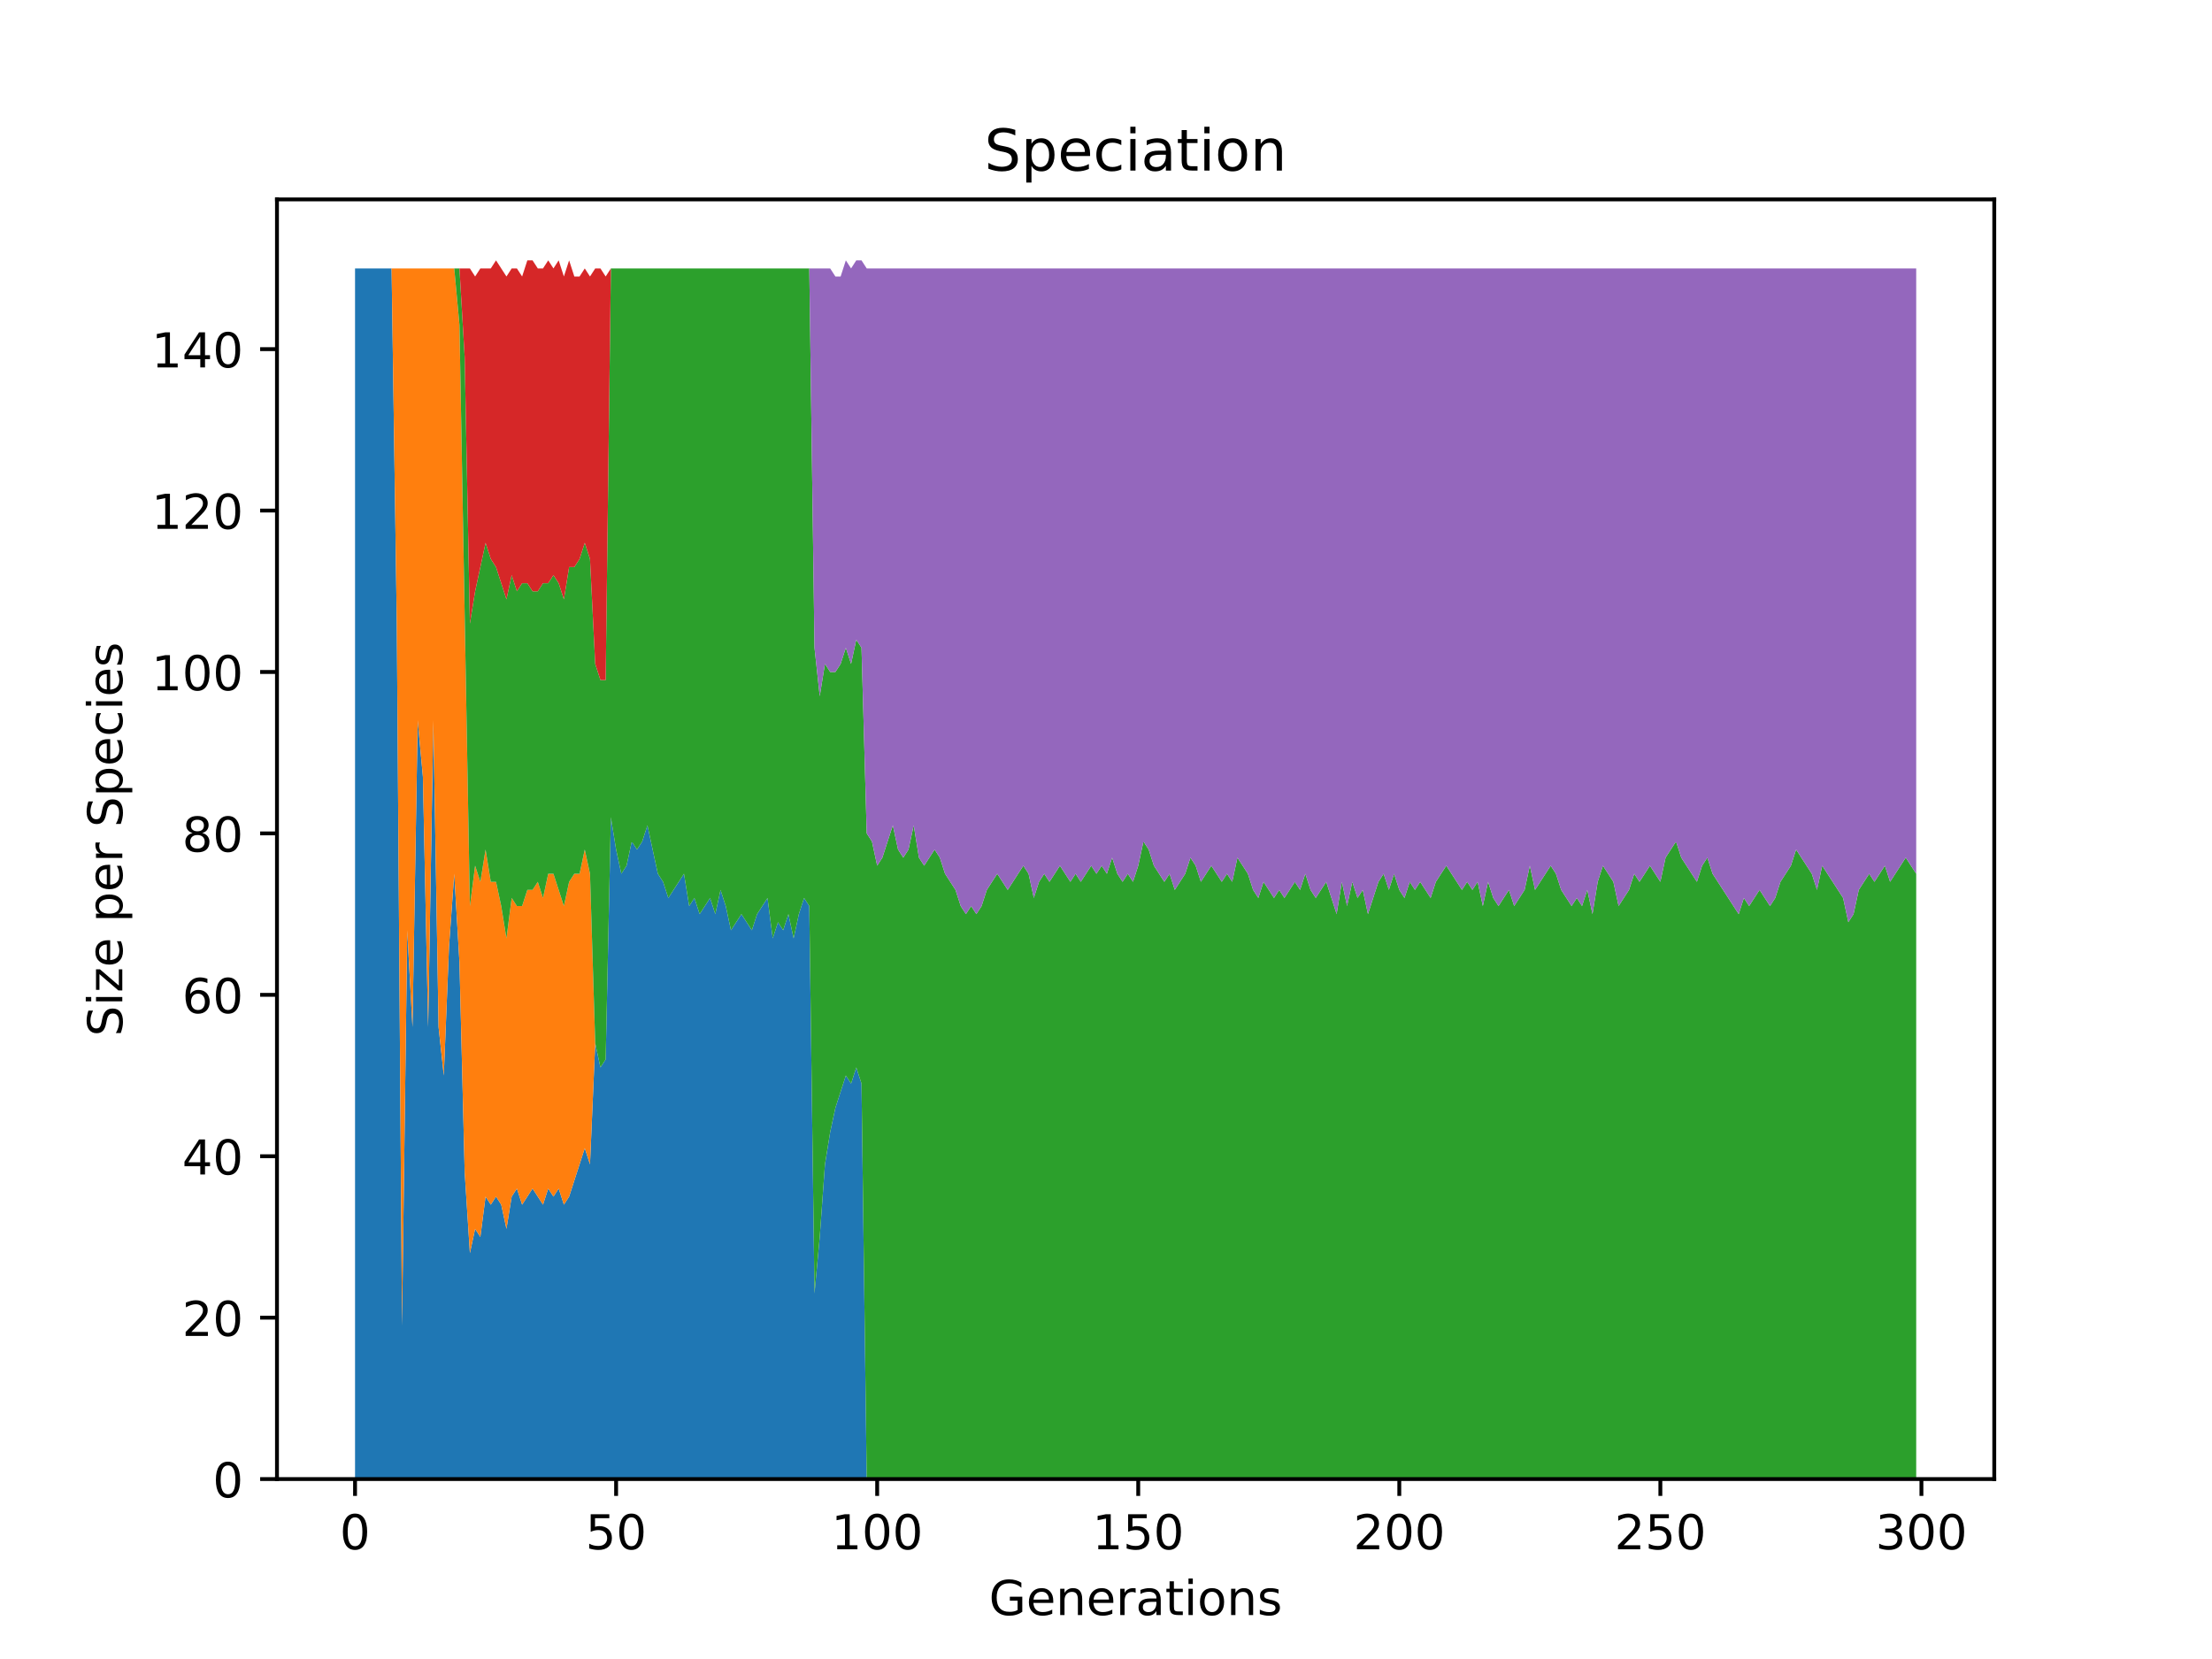 <?xml version="1.0" encoding="utf-8" standalone="no"?>
<!DOCTYPE svg PUBLIC "-//W3C//DTD SVG 1.1//EN"
  "http://www.w3.org/Graphics/SVG/1.1/DTD/svg11.dtd">
<!-- Created with matplotlib (http://matplotlib.org/) -->
<svg height="345pt" version="1.1" viewBox="0 0 460 345" width="460pt" xmlns="http://www.w3.org/2000/svg" xmlns:xlink="http://www.w3.org/1999/xlink">
 <defs>
  <style type="text/css">
*{stroke-linecap:butt;stroke-linejoin:round;}
  </style>
 </defs>
 <g id="figure_1">
  <g id="patch_1">
   <path d="M 0 345.6 
L 460.8 345.6 
L 460.8 0 
L 0 0 
z
" style="fill:#ffffff;"/>
  </g>
  <g id="axes_1">
   <g id="patch_2">
    <path d="M 57.6 307.584 
L 414.72 307.584 
L 414.72 41.472 
L 57.6 41.472 
z
" style="fill:#ffffff;"/>
   </g>
   <g id="PolyCollection_1">
    <path clip-path="url(#p0c1e97d2fe)" d="M 73.833 55.822 
L 73.833 307.584 
L 74.919 307.584 
L 76.004 307.584 
L 77.09 307.584 
L 78.176 307.584 
L 79.262 307.584 
L 80.348 307.584 
L 81.433 307.584 
L 82.519 307.584 
L 83.605 307.584 
L 84.691 307.584 
L 85.777 307.584 
L 86.862 307.584 
L 87.948 307.584 
L 89.034 307.584 
L 90.12 307.584 
L 91.206 307.584 
L 92.291 307.584 
L 93.377 307.584 
L 94.463 307.584 
L 95.549 307.584 
L 96.635 307.584 
L 97.72 307.584 
L 98.806 307.584 
L 99.892 307.584 
L 100.978 307.584 
L 102.064 307.584 
L 103.149 307.584 
L 104.235 307.584 
L 105.321 307.584 
L 106.407 307.584 
L 107.493 307.584 
L 108.578 307.584 
L 109.664 307.584 
L 110.75 307.584 
L 111.836 307.584 
L 112.922 307.584 
L 114.007 307.584 
L 115.093 307.584 
L 116.179 307.584 
L 117.265 307.584 
L 118.351 307.584 
L 119.436 307.584 
L 120.522 307.584 
L 121.608 307.584 
L 122.694 307.584 
L 123.78 307.584 
L 124.865 307.584 
L 125.951 307.584 
L 127.037 307.584 
L 128.123 307.584 
L 129.209 307.584 
L 130.294 307.584 
L 131.38 307.584 
L 132.466 307.584 
L 133.552 307.584 
L 134.638 307.584 
L 135.723 307.584 
L 136.809 307.584 
L 137.895 307.584 
L 138.981 307.584 
L 140.067 307.584 
L 141.152 307.584 
L 142.238 307.584 
L 143.324 307.584 
L 144.41 307.584 
L 145.496 307.584 
L 146.581 307.584 
L 147.667 307.584 
L 148.753 307.584 
L 149.839 307.584 
L 150.925 307.584 
L 152.01 307.584 
L 153.096 307.584 
L 154.182 307.584 
L 155.268 307.584 
L 156.354 307.584 
L 157.439 307.584 
L 158.525 307.584 
L 159.611 307.584 
L 160.697 307.584 
L 161.783 307.584 
L 162.868 307.584 
L 163.954 307.584 
L 165.04 307.584 
L 166.126 307.584 
L 167.212 307.584 
L 168.297 307.584 
L 169.383 307.584 
L 170.469 307.584 
L 171.555 307.584 
L 172.641 307.584 
L 173.726 307.584 
L 174.812 307.584 
L 175.898 307.584 
L 176.984 307.584 
L 178.07 307.584 
L 179.155 307.584 
L 180.241 307.584 
L 181.327 307.584 
L 182.413 307.584 
L 183.499 307.584 
L 184.584 307.584 
L 185.67 307.584 
L 186.756 307.584 
L 187.842 307.584 
L 188.928 307.584 
L 190.013 307.584 
L 191.099 307.584 
L 192.185 307.584 
L 193.271 307.584 
L 194.357 307.584 
L 195.442 307.584 
L 196.528 307.584 
L 197.614 307.584 
L 198.7 307.584 
L 199.786 307.584 
L 200.871 307.584 
L 201.957 307.584 
L 203.043 307.584 
L 204.129 307.584 
L 205.215 307.584 
L 206.3 307.584 
L 207.386 307.584 
L 208.472 307.584 
L 209.558 307.584 
L 210.644 307.584 
L 211.729 307.584 
L 212.815 307.584 
L 213.901 307.584 
L 214.987 307.584 
L 216.073 307.584 
L 217.158 307.584 
L 218.244 307.584 
L 219.33 307.584 
L 220.416 307.584 
L 221.502 307.584 
L 222.587 307.584 
L 223.673 307.584 
L 224.759 307.584 
L 225.845 307.584 
L 226.931 307.584 
L 228.016 307.584 
L 229.102 307.584 
L 230.188 307.584 
L 231.274 307.584 
L 232.36 307.584 
L 233.445 307.584 
L 234.531 307.584 
L 235.617 307.584 
L 236.703 307.584 
L 237.789 307.584 
L 238.875 307.584 
L 239.96 307.584 
L 241.046 307.584 
L 242.132 307.584 
L 243.218 307.584 
L 244.304 307.584 
L 245.389 307.584 
L 246.475 307.584 
L 247.561 307.584 
L 248.647 307.584 
L 249.733 307.584 
L 250.818 307.584 
L 251.904 307.584 
L 252.99 307.584 
L 254.076 307.584 
L 255.162 307.584 
L 256.247 307.584 
L 257.333 307.584 
L 258.419 307.584 
L 259.505 307.584 
L 260.591 307.584 
L 261.676 307.584 
L 262.762 307.584 
L 263.848 307.584 
L 264.934 307.584 
L 266.02 307.584 
L 267.105 307.584 
L 268.191 307.584 
L 269.277 307.584 
L 270.363 307.584 
L 271.449 307.584 
L 272.534 307.584 
L 273.62 307.584 
L 274.706 307.584 
L 275.792 307.584 
L 276.878 307.584 
L 277.963 307.584 
L 279.049 307.584 
L 280.135 307.584 
L 281.221 307.584 
L 282.307 307.584 
L 283.392 307.584 
L 284.478 307.584 
L 285.564 307.584 
L 286.65 307.584 
L 287.736 307.584 
L 288.821 307.584 
L 289.907 307.584 
L 290.993 307.584 
L 292.079 307.584 
L 293.165 307.584 
L 294.25 307.584 
L 295.336 307.584 
L 296.422 307.584 
L 297.508 307.584 
L 298.594 307.584 
L 299.679 307.584 
L 300.765 307.584 
L 301.851 307.584 
L 302.937 307.584 
L 304.023 307.584 
L 305.108 307.584 
L 306.194 307.584 
L 307.28 307.584 
L 308.366 307.584 
L 309.452 307.584 
L 310.537 307.584 
L 311.623 307.584 
L 312.709 307.584 
L 313.795 307.584 
L 314.881 307.584 
L 315.966 307.584 
L 317.052 307.584 
L 318.138 307.584 
L 319.224 307.584 
L 320.31 307.584 
L 321.395 307.584 
L 322.481 307.584 
L 323.567 307.584 
L 324.653 307.584 
L 325.739 307.584 
L 326.824 307.584 
L 327.91 307.584 
L 328.996 307.584 
L 330.082 307.584 
L 331.168 307.584 
L 332.253 307.584 
L 333.339 307.584 
L 334.425 307.584 
L 335.511 307.584 
L 336.597 307.584 
L 337.682 307.584 
L 338.768 307.584 
L 339.854 307.584 
L 340.94 307.584 
L 342.026 307.584 
L 343.111 307.584 
L 344.197 307.584 
L 345.283 307.584 
L 346.369 307.584 
L 347.455 307.584 
L 348.54 307.584 
L 349.626 307.584 
L 350.712 307.584 
L 351.798 307.584 
L 352.884 307.584 
L 353.969 307.584 
L 355.055 307.584 
L 356.141 307.584 
L 357.227 307.584 
L 358.313 307.584 
L 359.398 307.584 
L 360.484 307.584 
L 361.57 307.584 
L 362.656 307.584 
L 363.742 307.584 
L 364.827 307.584 
L 365.913 307.584 
L 366.999 307.584 
L 368.085 307.584 
L 369.171 307.584 
L 370.256 307.584 
L 371.342 307.584 
L 372.428 307.584 
L 373.514 307.584 
L 374.6 307.584 
L 375.685 307.584 
L 376.771 307.584 
L 377.857 307.584 
L 378.943 307.584 
L 380.029 307.584 
L 381.114 307.584 
L 382.2 307.584 
L 383.286 307.584 
L 384.372 307.584 
L 385.458 307.584 
L 386.543 307.584 
L 387.629 307.584 
L 388.715 307.584 
L 389.801 307.584 
L 390.887 307.584 
L 391.972 307.584 
L 393.058 307.584 
L 394.144 307.584 
L 395.23 307.584 
L 396.316 307.584 
L 397.401 307.584 
L 398.487 307.584 
L 398.487 307.584 
L 398.487 307.584 
L 397.401 307.584 
L 396.316 307.584 
L 395.23 307.584 
L 394.144 307.584 
L 393.058 307.584 
L 391.972 307.584 
L 390.887 307.584 
L 389.801 307.584 
L 388.715 307.584 
L 387.629 307.584 
L 386.543 307.584 
L 385.458 307.584 
L 384.372 307.584 
L 383.286 307.584 
L 382.2 307.584 
L 381.114 307.584 
L 380.029 307.584 
L 378.943 307.584 
L 377.857 307.584 
L 376.771 307.584 
L 375.685 307.584 
L 374.6 307.584 
L 373.514 307.584 
L 372.428 307.584 
L 371.342 307.584 
L 370.256 307.584 
L 369.171 307.584 
L 368.085 307.584 
L 366.999 307.584 
L 365.913 307.584 
L 364.827 307.584 
L 363.742 307.584 
L 362.656 307.584 
L 361.57 307.584 
L 360.484 307.584 
L 359.398 307.584 
L 358.313 307.584 
L 357.227 307.584 
L 356.141 307.584 
L 355.055 307.584 
L 353.969 307.584 
L 352.884 307.584 
L 351.798 307.584 
L 350.712 307.584 
L 349.626 307.584 
L 348.54 307.584 
L 347.455 307.584 
L 346.369 307.584 
L 345.283 307.584 
L 344.197 307.584 
L 343.111 307.584 
L 342.026 307.584 
L 340.94 307.584 
L 339.854 307.584 
L 338.768 307.584 
L 337.682 307.584 
L 336.597 307.584 
L 335.511 307.584 
L 334.425 307.584 
L 333.339 307.584 
L 332.253 307.584 
L 331.168 307.584 
L 330.082 307.584 
L 328.996 307.584 
L 327.91 307.584 
L 326.824 307.584 
L 325.739 307.584 
L 324.653 307.584 
L 323.567 307.584 
L 322.481 307.584 
L 321.395 307.584 
L 320.31 307.584 
L 319.224 307.584 
L 318.138 307.584 
L 317.052 307.584 
L 315.966 307.584 
L 314.881 307.584 
L 313.795 307.584 
L 312.709 307.584 
L 311.623 307.584 
L 310.537 307.584 
L 309.452 307.584 
L 308.366 307.584 
L 307.28 307.584 
L 306.194 307.584 
L 305.108 307.584 
L 304.023 307.584 
L 302.937 307.584 
L 301.851 307.584 
L 300.765 307.584 
L 299.679 307.584 
L 298.594 307.584 
L 297.508 307.584 
L 296.422 307.584 
L 295.336 307.584 
L 294.25 307.584 
L 293.165 307.584 
L 292.079 307.584 
L 290.993 307.584 
L 289.907 307.584 
L 288.821 307.584 
L 287.736 307.584 
L 286.65 307.584 
L 285.564 307.584 
L 284.478 307.584 
L 283.392 307.584 
L 282.307 307.584 
L 281.221 307.584 
L 280.135 307.584 
L 279.049 307.584 
L 277.963 307.584 
L 276.878 307.584 
L 275.792 307.584 
L 274.706 307.584 
L 273.62 307.584 
L 272.534 307.584 
L 271.449 307.584 
L 270.363 307.584 
L 269.277 307.584 
L 268.191 307.584 
L 267.105 307.584 
L 266.02 307.584 
L 264.934 307.584 
L 263.848 307.584 
L 262.762 307.584 
L 261.676 307.584 
L 260.591 307.584 
L 259.505 307.584 
L 258.419 307.584 
L 257.333 307.584 
L 256.247 307.584 
L 255.162 307.584 
L 254.076 307.584 
L 252.99 307.584 
L 251.904 307.584 
L 250.818 307.584 
L 249.733 307.584 
L 248.647 307.584 
L 247.561 307.584 
L 246.475 307.584 
L 245.389 307.584 
L 244.304 307.584 
L 243.218 307.584 
L 242.132 307.584 
L 241.046 307.584 
L 239.96 307.584 
L 238.875 307.584 
L 237.789 307.584 
L 236.703 307.584 
L 235.617 307.584 
L 234.531 307.584 
L 233.445 307.584 
L 232.36 307.584 
L 231.274 307.584 
L 230.188 307.584 
L 229.102 307.584 
L 228.016 307.584 
L 226.931 307.584 
L 225.845 307.584 
L 224.759 307.584 
L 223.673 307.584 
L 222.587 307.584 
L 221.502 307.584 
L 220.416 307.584 
L 219.33 307.584 
L 218.244 307.584 
L 217.158 307.584 
L 216.073 307.584 
L 214.987 307.584 
L 213.901 307.584 
L 212.815 307.584 
L 211.729 307.584 
L 210.644 307.584 
L 209.558 307.584 
L 208.472 307.584 
L 207.386 307.584 
L 206.3 307.584 
L 205.215 307.584 
L 204.129 307.584 
L 203.043 307.584 
L 201.957 307.584 
L 200.871 307.584 
L 199.786 307.584 
L 198.7 307.584 
L 197.614 307.584 
L 196.528 307.584 
L 195.442 307.584 
L 194.357 307.584 
L 193.271 307.584 
L 192.185 307.584 
L 191.099 307.584 
L 190.013 307.584 
L 188.928 307.584 
L 187.842 307.584 
L 186.756 307.584 
L 185.67 307.584 
L 184.584 307.584 
L 183.499 307.584 
L 182.413 307.584 
L 181.327 307.584 
L 180.241 307.584 
L 179.155 225.342 
L 178.07 221.985 
L 176.984 225.342 
L 175.898 223.663 
L 174.812 227.02 
L 173.726 230.377 
L 172.641 235.412 
L 171.555 242.126 
L 170.469 257.232 
L 169.383 268.981 
L 168.297 188.417 
L 167.212 186.738 
L 166.126 190.095 
L 165.04 195.13 
L 163.954 190.095 
L 162.868 193.452 
L 161.783 191.774 
L 160.697 195.13 
L 159.611 186.738 
L 158.525 188.417 
L 157.439 190.095 
L 156.354 193.452 
L 155.268 191.774 
L 154.182 190.095 
L 153.096 191.774 
L 152.01 193.452 
L 150.925 188.417 
L 149.839 185.06 
L 148.753 190.095 
L 147.667 186.738 
L 146.581 188.417 
L 145.496 190.095 
L 144.41 186.738 
L 143.324 188.417 
L 142.238 181.703 
L 141.152 183.382 
L 140.067 185.06 
L 138.981 186.738 
L 137.895 183.382 
L 136.809 181.703 
L 135.723 176.668 
L 134.638 171.633 
L 133.552 174.99 
L 132.466 176.668 
L 131.38 174.99 
L 130.294 180.025 
L 129.209 181.703 
L 128.123 176.668 
L 127.037 169.954 
L 125.951 220.307 
L 124.865 221.985 
L 123.78 216.95 
L 122.694 242.126 
L 121.608 238.769 
L 120.522 242.126 
L 119.436 245.483 
L 118.351 248.84 
L 117.265 250.518 
L 116.179 247.161 
L 115.093 248.84 
L 114.007 247.161 
L 112.922 250.518 
L 111.836 248.84 
L 110.75 247.161 
L 109.664 248.84 
L 108.578 250.518 
L 107.493 247.161 
L 106.407 248.84 
L 105.321 255.553 
L 104.235 250.518 
L 103.149 248.84 
L 102.064 250.518 
L 100.978 248.84 
L 99.892 257.232 
L 98.806 255.553 
L 97.72 260.589 
L 96.635 243.804 
L 95.549 200.166 
L 94.463 181.703 
L 93.377 196.809 
L 92.291 223.663 
L 91.206 213.593 
L 90.12 149.813 
L 89.034 213.593 
L 87.948 161.562 
L 86.862 149.813 
L 85.777 213.593 
L 84.691 193.452 
L 83.605 275.694 
L 82.519 129.672 
L 81.433 55.822 
L 80.348 55.822 
L 79.262 55.822 
L 78.176 55.822 
L 77.09 55.822 
L 76.004 55.822 
L 74.919 55.822 
L 73.833 55.822 
z
" style="fill:#1f77b4;"/>
   </g>
   <g id="PolyCollection_2">
    <path clip-path="url(#p0c1e97d2fe)" d="M 73.833 55.822 
L 73.833 55.822 
L 74.919 55.822 
L 76.004 55.822 
L 77.09 55.822 
L 78.176 55.822 
L 79.262 55.822 
L 80.348 55.822 
L 81.433 55.822 
L 82.519 129.672 
L 83.605 275.694 
L 84.691 193.452 
L 85.777 213.593 
L 86.862 149.813 
L 87.948 161.562 
L 89.034 213.593 
L 90.12 149.813 
L 91.206 213.593 
L 92.291 223.663 
L 93.377 196.809 
L 94.463 181.703 
L 95.549 200.166 
L 96.635 243.804 
L 97.72 260.589 
L 98.806 255.553 
L 99.892 257.232 
L 100.978 248.84 
L 102.064 250.518 
L 103.149 248.84 
L 104.235 250.518 
L 105.321 255.553 
L 106.407 248.84 
L 107.493 247.161 
L 108.578 250.518 
L 109.664 248.84 
L 110.75 247.161 
L 111.836 248.84 
L 112.922 250.518 
L 114.007 247.161 
L 115.093 248.84 
L 116.179 247.161 
L 117.265 250.518 
L 118.351 248.84 
L 119.436 245.483 
L 120.522 242.126 
L 121.608 238.769 
L 122.694 242.126 
L 123.78 216.95 
L 124.865 221.985 
L 125.951 220.307 
L 127.037 169.954 
L 128.123 176.668 
L 129.209 181.703 
L 130.294 180.025 
L 131.38 174.99 
L 132.466 176.668 
L 133.552 174.99 
L 134.638 171.633 
L 135.723 176.668 
L 136.809 181.703 
L 137.895 183.382 
L 138.981 186.738 
L 140.067 185.06 
L 141.152 183.382 
L 142.238 181.703 
L 143.324 188.417 
L 144.41 186.738 
L 145.496 190.095 
L 146.581 188.417 
L 147.667 186.738 
L 148.753 190.095 
L 149.839 185.06 
L 150.925 188.417 
L 152.01 193.452 
L 153.096 191.774 
L 154.182 190.095 
L 155.268 191.774 
L 156.354 193.452 
L 157.439 190.095 
L 158.525 188.417 
L 159.611 186.738 
L 160.697 195.13 
L 161.783 191.774 
L 162.868 193.452 
L 163.954 190.095 
L 165.04 195.13 
L 166.126 190.095 
L 167.212 186.738 
L 168.297 188.417 
L 169.383 268.981 
L 170.469 257.232 
L 171.555 242.126 
L 172.641 235.412 
L 173.726 230.377 
L 174.812 227.02 
L 175.898 223.663 
L 176.984 225.342 
L 178.07 221.985 
L 179.155 225.342 
L 180.241 307.584 
L 181.327 307.584 
L 182.413 307.584 
L 183.499 307.584 
L 184.584 307.584 
L 185.67 307.584 
L 186.756 307.584 
L 187.842 307.584 
L 188.928 307.584 
L 190.013 307.584 
L 191.099 307.584 
L 192.185 307.584 
L 193.271 307.584 
L 194.357 307.584 
L 195.442 307.584 
L 196.528 307.584 
L 197.614 307.584 
L 198.7 307.584 
L 199.786 307.584 
L 200.871 307.584 
L 201.957 307.584 
L 203.043 307.584 
L 204.129 307.584 
L 205.215 307.584 
L 206.3 307.584 
L 207.386 307.584 
L 208.472 307.584 
L 209.558 307.584 
L 210.644 307.584 
L 211.729 307.584 
L 212.815 307.584 
L 213.901 307.584 
L 214.987 307.584 
L 216.073 307.584 
L 217.158 307.584 
L 218.244 307.584 
L 219.33 307.584 
L 220.416 307.584 
L 221.502 307.584 
L 222.587 307.584 
L 223.673 307.584 
L 224.759 307.584 
L 225.845 307.584 
L 226.931 307.584 
L 228.016 307.584 
L 229.102 307.584 
L 230.188 307.584 
L 231.274 307.584 
L 232.36 307.584 
L 233.445 307.584 
L 234.531 307.584 
L 235.617 307.584 
L 236.703 307.584 
L 237.789 307.584 
L 238.875 307.584 
L 239.96 307.584 
L 241.046 307.584 
L 242.132 307.584 
L 243.218 307.584 
L 244.304 307.584 
L 245.389 307.584 
L 246.475 307.584 
L 247.561 307.584 
L 248.647 307.584 
L 249.733 307.584 
L 250.818 307.584 
L 251.904 307.584 
L 252.99 307.584 
L 254.076 307.584 
L 255.162 307.584 
L 256.247 307.584 
L 257.333 307.584 
L 258.419 307.584 
L 259.505 307.584 
L 260.591 307.584 
L 261.676 307.584 
L 262.762 307.584 
L 263.848 307.584 
L 264.934 307.584 
L 266.02 307.584 
L 267.105 307.584 
L 268.191 307.584 
L 269.277 307.584 
L 270.363 307.584 
L 271.449 307.584 
L 272.534 307.584 
L 273.62 307.584 
L 274.706 307.584 
L 275.792 307.584 
L 276.878 307.584 
L 277.963 307.584 
L 279.049 307.584 
L 280.135 307.584 
L 281.221 307.584 
L 282.307 307.584 
L 283.392 307.584 
L 284.478 307.584 
L 285.564 307.584 
L 286.65 307.584 
L 287.736 307.584 
L 288.821 307.584 
L 289.907 307.584 
L 290.993 307.584 
L 292.079 307.584 
L 293.165 307.584 
L 294.25 307.584 
L 295.336 307.584 
L 296.422 307.584 
L 297.508 307.584 
L 298.594 307.584 
L 299.679 307.584 
L 300.765 307.584 
L 301.851 307.584 
L 302.937 307.584 
L 304.023 307.584 
L 305.108 307.584 
L 306.194 307.584 
L 307.28 307.584 
L 308.366 307.584 
L 309.452 307.584 
L 310.537 307.584 
L 311.623 307.584 
L 312.709 307.584 
L 313.795 307.584 
L 314.881 307.584 
L 315.966 307.584 
L 317.052 307.584 
L 318.138 307.584 
L 319.224 307.584 
L 320.31 307.584 
L 321.395 307.584 
L 322.481 307.584 
L 323.567 307.584 
L 324.653 307.584 
L 325.739 307.584 
L 326.824 307.584 
L 327.91 307.584 
L 328.996 307.584 
L 330.082 307.584 
L 331.168 307.584 
L 332.253 307.584 
L 333.339 307.584 
L 334.425 307.584 
L 335.511 307.584 
L 336.597 307.584 
L 337.682 307.584 
L 338.768 307.584 
L 339.854 307.584 
L 340.94 307.584 
L 342.026 307.584 
L 343.111 307.584 
L 344.197 307.584 
L 345.283 307.584 
L 346.369 307.584 
L 347.455 307.584 
L 348.54 307.584 
L 349.626 307.584 
L 350.712 307.584 
L 351.798 307.584 
L 352.884 307.584 
L 353.969 307.584 
L 355.055 307.584 
L 356.141 307.584 
L 357.227 307.584 
L 358.313 307.584 
L 359.398 307.584 
L 360.484 307.584 
L 361.57 307.584 
L 362.656 307.584 
L 363.742 307.584 
L 364.827 307.584 
L 365.913 307.584 
L 366.999 307.584 
L 368.085 307.584 
L 369.171 307.584 
L 370.256 307.584 
L 371.342 307.584 
L 372.428 307.584 
L 373.514 307.584 
L 374.6 307.584 
L 375.685 307.584 
L 376.771 307.584 
L 377.857 307.584 
L 378.943 307.584 
L 380.029 307.584 
L 381.114 307.584 
L 382.2 307.584 
L 383.286 307.584 
L 384.372 307.584 
L 385.458 307.584 
L 386.543 307.584 
L 387.629 307.584 
L 388.715 307.584 
L 389.801 307.584 
L 390.887 307.584 
L 391.972 307.584 
L 393.058 307.584 
L 394.144 307.584 
L 395.23 307.584 
L 396.316 307.584 
L 397.401 307.584 
L 398.487 307.584 
L 398.487 307.584 
L 398.487 307.584 
L 397.401 307.584 
L 396.316 307.584 
L 395.23 307.584 
L 394.144 307.584 
L 393.058 307.584 
L 391.972 307.584 
L 390.887 307.584 
L 389.801 307.584 
L 388.715 307.584 
L 387.629 307.584 
L 386.543 307.584 
L 385.458 307.584 
L 384.372 307.584 
L 383.286 307.584 
L 382.2 307.584 
L 381.114 307.584 
L 380.029 307.584 
L 378.943 307.584 
L 377.857 307.584 
L 376.771 307.584 
L 375.685 307.584 
L 374.6 307.584 
L 373.514 307.584 
L 372.428 307.584 
L 371.342 307.584 
L 370.256 307.584 
L 369.171 307.584 
L 368.085 307.584 
L 366.999 307.584 
L 365.913 307.584 
L 364.827 307.584 
L 363.742 307.584 
L 362.656 307.584 
L 361.57 307.584 
L 360.484 307.584 
L 359.398 307.584 
L 358.313 307.584 
L 357.227 307.584 
L 356.141 307.584 
L 355.055 307.584 
L 353.969 307.584 
L 352.884 307.584 
L 351.798 307.584 
L 350.712 307.584 
L 349.626 307.584 
L 348.54 307.584 
L 347.455 307.584 
L 346.369 307.584 
L 345.283 307.584 
L 344.197 307.584 
L 343.111 307.584 
L 342.026 307.584 
L 340.94 307.584 
L 339.854 307.584 
L 338.768 307.584 
L 337.682 307.584 
L 336.597 307.584 
L 335.511 307.584 
L 334.425 307.584 
L 333.339 307.584 
L 332.253 307.584 
L 331.168 307.584 
L 330.082 307.584 
L 328.996 307.584 
L 327.91 307.584 
L 326.824 307.584 
L 325.739 307.584 
L 324.653 307.584 
L 323.567 307.584 
L 322.481 307.584 
L 321.395 307.584 
L 320.31 307.584 
L 319.224 307.584 
L 318.138 307.584 
L 317.052 307.584 
L 315.966 307.584 
L 314.881 307.584 
L 313.795 307.584 
L 312.709 307.584 
L 311.623 307.584 
L 310.537 307.584 
L 309.452 307.584 
L 308.366 307.584 
L 307.28 307.584 
L 306.194 307.584 
L 305.108 307.584 
L 304.023 307.584 
L 302.937 307.584 
L 301.851 307.584 
L 300.765 307.584 
L 299.679 307.584 
L 298.594 307.584 
L 297.508 307.584 
L 296.422 307.584 
L 295.336 307.584 
L 294.25 307.584 
L 293.165 307.584 
L 292.079 307.584 
L 290.993 307.584 
L 289.907 307.584 
L 288.821 307.584 
L 287.736 307.584 
L 286.65 307.584 
L 285.564 307.584 
L 284.478 307.584 
L 283.392 307.584 
L 282.307 307.584 
L 281.221 307.584 
L 280.135 307.584 
L 279.049 307.584 
L 277.963 307.584 
L 276.878 307.584 
L 275.792 307.584 
L 274.706 307.584 
L 273.62 307.584 
L 272.534 307.584 
L 271.449 307.584 
L 270.363 307.584 
L 269.277 307.584 
L 268.191 307.584 
L 267.105 307.584 
L 266.02 307.584 
L 264.934 307.584 
L 263.848 307.584 
L 262.762 307.584 
L 261.676 307.584 
L 260.591 307.584 
L 259.505 307.584 
L 258.419 307.584 
L 257.333 307.584 
L 256.247 307.584 
L 255.162 307.584 
L 254.076 307.584 
L 252.99 307.584 
L 251.904 307.584 
L 250.818 307.584 
L 249.733 307.584 
L 248.647 307.584 
L 247.561 307.584 
L 246.475 307.584 
L 245.389 307.584 
L 244.304 307.584 
L 243.218 307.584 
L 242.132 307.584 
L 241.046 307.584 
L 239.96 307.584 
L 238.875 307.584 
L 237.789 307.584 
L 236.703 307.584 
L 235.617 307.584 
L 234.531 307.584 
L 233.445 307.584 
L 232.36 307.584 
L 231.274 307.584 
L 230.188 307.584 
L 229.102 307.584 
L 228.016 307.584 
L 226.931 307.584 
L 225.845 307.584 
L 224.759 307.584 
L 223.673 307.584 
L 222.587 307.584 
L 221.502 307.584 
L 220.416 307.584 
L 219.33 307.584 
L 218.244 307.584 
L 217.158 307.584 
L 216.073 307.584 
L 214.987 307.584 
L 213.901 307.584 
L 212.815 307.584 
L 211.729 307.584 
L 210.644 307.584 
L 209.558 307.584 
L 208.472 307.584 
L 207.386 307.584 
L 206.3 307.584 
L 205.215 307.584 
L 204.129 307.584 
L 203.043 307.584 
L 201.957 307.584 
L 200.871 307.584 
L 199.786 307.584 
L 198.7 307.584 
L 197.614 307.584 
L 196.528 307.584 
L 195.442 307.584 
L 194.357 307.584 
L 193.271 307.584 
L 192.185 307.584 
L 191.099 307.584 
L 190.013 307.584 
L 188.928 307.584 
L 187.842 307.584 
L 186.756 307.584 
L 185.67 307.584 
L 184.584 307.584 
L 183.499 307.584 
L 182.413 307.584 
L 181.327 307.584 
L 180.241 307.584 
L 179.155 225.342 
L 178.07 221.985 
L 176.984 225.342 
L 175.898 223.663 
L 174.812 227.02 
L 173.726 230.377 
L 172.641 235.412 
L 171.555 242.126 
L 170.469 257.232 
L 169.383 268.981 
L 168.297 188.417 
L 167.212 186.738 
L 166.126 190.095 
L 165.04 195.13 
L 163.954 190.095 
L 162.868 193.452 
L 161.783 191.774 
L 160.697 195.13 
L 159.611 186.738 
L 158.525 188.417 
L 157.439 190.095 
L 156.354 193.452 
L 155.268 191.774 
L 154.182 190.095 
L 153.096 191.774 
L 152.01 193.452 
L 150.925 188.417 
L 149.839 185.06 
L 148.753 190.095 
L 147.667 186.738 
L 146.581 188.417 
L 145.496 190.095 
L 144.41 186.738 
L 143.324 188.417 
L 142.238 181.703 
L 141.152 183.382 
L 140.067 185.06 
L 138.981 186.738 
L 137.895 183.382 
L 136.809 181.703 
L 135.723 176.668 
L 134.638 171.633 
L 133.552 174.99 
L 132.466 176.668 
L 131.38 174.99 
L 130.294 180.025 
L 129.209 181.703 
L 128.123 176.668 
L 127.037 169.954 
L 125.951 220.307 
L 124.865 221.985 
L 123.78 216.95 
L 122.694 181.703 
L 121.608 176.668 
L 120.522 181.703 
L 119.436 181.703 
L 118.351 183.382 
L 117.265 188.417 
L 116.179 185.06 
L 115.093 181.703 
L 114.007 181.703 
L 112.922 186.738 
L 111.836 183.382 
L 110.75 185.06 
L 109.664 185.06 
L 108.578 188.417 
L 107.493 188.417 
L 106.407 186.738 
L 105.321 195.13 
L 104.235 188.417 
L 103.149 183.382 
L 102.064 183.382 
L 100.978 176.668 
L 99.892 183.382 
L 98.806 180.025 
L 97.72 188.417 
L 96.635 127.994 
L 95.549 67.571 
L 94.463 55.822 
L 93.377 55.822 
L 92.291 55.822 
L 91.206 55.822 
L 90.12 55.822 
L 89.034 55.822 
L 87.948 55.822 
L 86.862 55.822 
L 85.777 55.822 
L 84.691 55.822 
L 83.605 55.822 
L 82.519 55.822 
L 81.433 55.822 
L 80.348 55.822 
L 79.262 55.822 
L 78.176 55.822 
L 77.09 55.822 
L 76.004 55.822 
L 74.919 55.822 
L 73.833 55.822 
z
" style="fill:#ff7f0e;"/>
   </g>
   <g id="PolyCollection_3">
    <path clip-path="url(#p0c1e97d2fe)" d="M 73.833 55.822 
L 73.833 55.822 
L 74.919 55.822 
L 76.004 55.822 
L 77.09 55.822 
L 78.176 55.822 
L 79.262 55.822 
L 80.348 55.822 
L 81.433 55.822 
L 82.519 55.822 
L 83.605 55.822 
L 84.691 55.822 
L 85.777 55.822 
L 86.862 55.822 
L 87.948 55.822 
L 89.034 55.822 
L 90.12 55.822 
L 91.206 55.822 
L 92.291 55.822 
L 93.377 55.822 
L 94.463 55.822 
L 95.549 67.571 
L 96.635 127.994 
L 97.72 188.417 
L 98.806 180.025 
L 99.892 183.382 
L 100.978 176.668 
L 102.064 183.382 
L 103.149 183.382 
L 104.235 188.417 
L 105.321 195.13 
L 106.407 186.738 
L 107.493 188.417 
L 108.578 188.417 
L 109.664 185.06 
L 110.75 185.06 
L 111.836 183.382 
L 112.922 186.738 
L 114.007 181.703 
L 115.093 181.703 
L 116.179 185.06 
L 117.265 188.417 
L 118.351 183.382 
L 119.436 181.703 
L 120.522 181.703 
L 121.608 176.668 
L 122.694 181.703 
L 123.78 216.95 
L 124.865 221.985 
L 125.951 220.307 
L 127.037 169.954 
L 128.123 176.668 
L 129.209 181.703 
L 130.294 180.025 
L 131.38 174.99 
L 132.466 176.668 
L 133.552 174.99 
L 134.638 171.633 
L 135.723 176.668 
L 136.809 181.703 
L 137.895 183.382 
L 138.981 186.738 
L 140.067 185.06 
L 141.152 183.382 
L 142.238 181.703 
L 143.324 188.417 
L 144.41 186.738 
L 145.496 190.095 
L 146.581 188.417 
L 147.667 186.738 
L 148.753 190.095 
L 149.839 185.06 
L 150.925 188.417 
L 152.01 193.452 
L 153.096 191.774 
L 154.182 190.095 
L 155.268 191.774 
L 156.354 193.452 
L 157.439 190.095 
L 158.525 188.417 
L 159.611 186.738 
L 160.697 195.13 
L 161.783 191.774 
L 162.868 193.452 
L 163.954 190.095 
L 165.04 195.13 
L 166.126 190.095 
L 167.212 186.738 
L 168.297 188.417 
L 169.383 268.981 
L 170.469 257.232 
L 171.555 242.126 
L 172.641 235.412 
L 173.726 230.377 
L 174.812 227.02 
L 175.898 223.663 
L 176.984 225.342 
L 178.07 221.985 
L 179.155 225.342 
L 180.241 307.584 
L 181.327 307.584 
L 182.413 307.584 
L 183.499 307.584 
L 184.584 307.584 
L 185.67 307.584 
L 186.756 307.584 
L 187.842 307.584 
L 188.928 307.584 
L 190.013 307.584 
L 191.099 307.584 
L 192.185 307.584 
L 193.271 307.584 
L 194.357 307.584 
L 195.442 307.584 
L 196.528 307.584 
L 197.614 307.584 
L 198.7 307.584 
L 199.786 307.584 
L 200.871 307.584 
L 201.957 307.584 
L 203.043 307.584 
L 204.129 307.584 
L 205.215 307.584 
L 206.3 307.584 
L 207.386 307.584 
L 208.472 307.584 
L 209.558 307.584 
L 210.644 307.584 
L 211.729 307.584 
L 212.815 307.584 
L 213.901 307.584 
L 214.987 307.584 
L 216.073 307.584 
L 217.158 307.584 
L 218.244 307.584 
L 219.33 307.584 
L 220.416 307.584 
L 221.502 307.584 
L 222.587 307.584 
L 223.673 307.584 
L 224.759 307.584 
L 225.845 307.584 
L 226.931 307.584 
L 228.016 307.584 
L 229.102 307.584 
L 230.188 307.584 
L 231.274 307.584 
L 232.36 307.584 
L 233.445 307.584 
L 234.531 307.584 
L 235.617 307.584 
L 236.703 307.584 
L 237.789 307.584 
L 238.875 307.584 
L 239.96 307.584 
L 241.046 307.584 
L 242.132 307.584 
L 243.218 307.584 
L 244.304 307.584 
L 245.389 307.584 
L 246.475 307.584 
L 247.561 307.584 
L 248.647 307.584 
L 249.733 307.584 
L 250.818 307.584 
L 251.904 307.584 
L 252.99 307.584 
L 254.076 307.584 
L 255.162 307.584 
L 256.247 307.584 
L 257.333 307.584 
L 258.419 307.584 
L 259.505 307.584 
L 260.591 307.584 
L 261.676 307.584 
L 262.762 307.584 
L 263.848 307.584 
L 264.934 307.584 
L 266.02 307.584 
L 267.105 307.584 
L 268.191 307.584 
L 269.277 307.584 
L 270.363 307.584 
L 271.449 307.584 
L 272.534 307.584 
L 273.62 307.584 
L 274.706 307.584 
L 275.792 307.584 
L 276.878 307.584 
L 277.963 307.584 
L 279.049 307.584 
L 280.135 307.584 
L 281.221 307.584 
L 282.307 307.584 
L 283.392 307.584 
L 284.478 307.584 
L 285.564 307.584 
L 286.65 307.584 
L 287.736 307.584 
L 288.821 307.584 
L 289.907 307.584 
L 290.993 307.584 
L 292.079 307.584 
L 293.165 307.584 
L 294.25 307.584 
L 295.336 307.584 
L 296.422 307.584 
L 297.508 307.584 
L 298.594 307.584 
L 299.679 307.584 
L 300.765 307.584 
L 301.851 307.584 
L 302.937 307.584 
L 304.023 307.584 
L 305.108 307.584 
L 306.194 307.584 
L 307.28 307.584 
L 308.366 307.584 
L 309.452 307.584 
L 310.537 307.584 
L 311.623 307.584 
L 312.709 307.584 
L 313.795 307.584 
L 314.881 307.584 
L 315.966 307.584 
L 317.052 307.584 
L 318.138 307.584 
L 319.224 307.584 
L 320.31 307.584 
L 321.395 307.584 
L 322.481 307.584 
L 323.567 307.584 
L 324.653 307.584 
L 325.739 307.584 
L 326.824 307.584 
L 327.91 307.584 
L 328.996 307.584 
L 330.082 307.584 
L 331.168 307.584 
L 332.253 307.584 
L 333.339 307.584 
L 334.425 307.584 
L 335.511 307.584 
L 336.597 307.584 
L 337.682 307.584 
L 338.768 307.584 
L 339.854 307.584 
L 340.94 307.584 
L 342.026 307.584 
L 343.111 307.584 
L 344.197 307.584 
L 345.283 307.584 
L 346.369 307.584 
L 347.455 307.584 
L 348.54 307.584 
L 349.626 307.584 
L 350.712 307.584 
L 351.798 307.584 
L 352.884 307.584 
L 353.969 307.584 
L 355.055 307.584 
L 356.141 307.584 
L 357.227 307.584 
L 358.313 307.584 
L 359.398 307.584 
L 360.484 307.584 
L 361.57 307.584 
L 362.656 307.584 
L 363.742 307.584 
L 364.827 307.584 
L 365.913 307.584 
L 366.999 307.584 
L 368.085 307.584 
L 369.171 307.584 
L 370.256 307.584 
L 371.342 307.584 
L 372.428 307.584 
L 373.514 307.584 
L 374.6 307.584 
L 375.685 307.584 
L 376.771 307.584 
L 377.857 307.584 
L 378.943 307.584 
L 380.029 307.584 
L 381.114 307.584 
L 382.2 307.584 
L 383.286 307.584 
L 384.372 307.584 
L 385.458 307.584 
L 386.543 307.584 
L 387.629 307.584 
L 388.715 307.584 
L 389.801 307.584 
L 390.887 307.584 
L 391.972 307.584 
L 393.058 307.584 
L 394.144 307.584 
L 395.23 307.584 
L 396.316 307.584 
L 397.401 307.584 
L 398.487 307.584 
L 398.487 181.703 
L 398.487 181.703 
L 397.401 180.025 
L 396.316 178.346 
L 395.23 180.025 
L 394.144 181.703 
L 393.058 183.382 
L 391.972 180.025 
L 390.887 181.703 
L 389.801 183.382 
L 388.715 181.703 
L 387.629 183.382 
L 386.543 185.06 
L 385.458 190.095 
L 384.372 191.774 
L 383.286 186.738 
L 382.2 185.06 
L 381.114 183.382 
L 380.029 181.703 
L 378.943 180.025 
L 377.857 185.06 
L 376.771 181.703 
L 375.685 180.025 
L 374.6 178.346 
L 373.514 176.668 
L 372.428 180.025 
L 371.342 181.703 
L 370.256 183.382 
L 369.171 186.738 
L 368.085 188.417 
L 366.999 186.738 
L 365.913 185.06 
L 364.827 186.738 
L 363.742 188.417 
L 362.656 186.738 
L 361.57 190.095 
L 360.484 188.417 
L 359.398 186.738 
L 358.313 185.06 
L 357.227 183.382 
L 356.141 181.703 
L 355.055 178.346 
L 353.969 180.025 
L 352.884 183.382 
L 351.798 181.703 
L 350.712 180.025 
L 349.626 178.346 
L 348.54 174.99 
L 347.455 176.668 
L 346.369 178.346 
L 345.283 183.382 
L 344.197 181.703 
L 343.111 180.025 
L 342.026 181.703 
L 340.94 183.382 
L 339.854 181.703 
L 338.768 185.06 
L 337.682 186.738 
L 336.597 188.417 
L 335.511 183.382 
L 334.425 181.703 
L 333.339 180.025 
L 332.253 183.382 
L 331.168 190.095 
L 330.082 185.06 
L 328.996 188.417 
L 327.91 186.738 
L 326.824 188.417 
L 325.739 186.738 
L 324.653 185.06 
L 323.567 181.703 
L 322.481 180.025 
L 321.395 181.703 
L 320.31 183.382 
L 319.224 185.06 
L 318.138 180.025 
L 317.052 185.06 
L 315.966 186.738 
L 314.881 188.417 
L 313.795 185.06 
L 312.709 186.738 
L 311.623 188.417 
L 310.537 186.738 
L 309.452 183.382 
L 308.366 188.417 
L 307.28 183.382 
L 306.194 185.06 
L 305.108 183.382 
L 304.023 185.06 
L 302.937 183.382 
L 301.851 181.703 
L 300.765 180.025 
L 299.679 181.703 
L 298.594 183.382 
L 297.508 186.738 
L 296.422 185.06 
L 295.336 183.382 
L 294.25 185.06 
L 293.165 183.382 
L 292.079 186.738 
L 290.993 185.06 
L 289.907 181.703 
L 288.821 185.06 
L 287.736 181.703 
L 286.65 183.382 
L 285.564 186.738 
L 284.478 190.095 
L 283.392 185.06 
L 282.307 186.738 
L 281.221 183.382 
L 280.135 188.417 
L 279.049 183.382 
L 277.963 190.095 
L 276.878 186.738 
L 275.792 183.382 
L 274.706 185.06 
L 273.62 186.738 
L 272.534 185.06 
L 271.449 181.703 
L 270.363 185.06 
L 269.277 183.382 
L 268.191 185.06 
L 267.105 186.738 
L 266.02 185.06 
L 264.934 186.738 
L 263.848 185.06 
L 262.762 183.382 
L 261.676 186.738 
L 260.591 185.06 
L 259.505 181.703 
L 258.419 180.025 
L 257.333 178.346 
L 256.247 183.382 
L 255.162 181.703 
L 254.076 183.382 
L 252.99 181.703 
L 251.904 180.025 
L 250.818 181.703 
L 249.733 183.382 
L 248.647 180.025 
L 247.561 178.346 
L 246.475 181.703 
L 245.389 183.382 
L 244.304 185.06 
L 243.218 181.703 
L 242.132 183.382 
L 241.046 181.703 
L 239.96 180.025 
L 238.875 176.668 
L 237.789 174.99 
L 236.703 180.025 
L 235.617 183.382 
L 234.531 181.703 
L 233.445 183.382 
L 232.36 181.703 
L 231.274 178.346 
L 230.188 181.703 
L 229.102 180.025 
L 228.016 181.703 
L 226.931 180.025 
L 225.845 181.703 
L 224.759 183.382 
L 223.673 181.703 
L 222.587 183.382 
L 221.502 181.703 
L 220.416 180.025 
L 219.33 181.703 
L 218.244 183.382 
L 217.158 181.703 
L 216.073 183.382 
L 214.987 186.738 
L 213.901 181.703 
L 212.815 180.025 
L 211.729 181.703 
L 210.644 183.382 
L 209.558 185.06 
L 208.472 183.382 
L 207.386 181.703 
L 206.3 183.382 
L 205.215 185.06 
L 204.129 188.417 
L 203.043 190.095 
L 201.957 188.417 
L 200.871 190.095 
L 199.786 188.417 
L 198.7 185.06 
L 197.614 183.382 
L 196.528 181.703 
L 195.442 178.346 
L 194.357 176.668 
L 193.271 178.346 
L 192.185 180.025 
L 191.099 178.346 
L 190.013 171.633 
L 188.928 176.668 
L 187.842 178.346 
L 186.756 176.668 
L 185.67 171.633 
L 184.584 174.99 
L 183.499 178.346 
L 182.413 180.025 
L 181.327 174.99 
L 180.241 173.311 
L 179.155 134.708 
L 178.07 133.029 
L 176.984 138.065 
L 175.898 134.708 
L 174.812 138.065 
L 173.726 139.743 
L 172.641 139.743 
L 171.555 138.065 
L 170.469 144.778 
L 169.383 134.708 
L 168.297 55.822 
L 167.212 55.822 
L 166.126 55.822 
L 165.04 55.822 
L 163.954 55.822 
L 162.868 55.822 
L 161.783 55.822 
L 160.697 55.822 
L 159.611 55.822 
L 158.525 55.822 
L 157.439 55.822 
L 156.354 55.822 
L 155.268 55.822 
L 154.182 55.822 
L 153.096 55.822 
L 152.01 55.822 
L 150.925 55.822 
L 149.839 55.822 
L 148.753 55.822 
L 147.667 55.822 
L 146.581 55.822 
L 145.496 55.822 
L 144.41 55.822 
L 143.324 55.822 
L 142.238 55.822 
L 141.152 55.822 
L 140.067 55.822 
L 138.981 55.822 
L 137.895 55.822 
L 136.809 55.822 
L 135.723 55.822 
L 134.638 55.822 
L 133.552 55.822 
L 132.466 55.822 
L 131.38 55.822 
L 130.294 55.822 
L 129.209 55.822 
L 128.123 55.822 
L 127.037 55.822 
L 125.951 141.421 
L 124.865 141.421 
L 123.78 138.065 
L 122.694 116.245 
L 121.608 112.888 
L 120.522 116.245 
L 119.436 117.924 
L 118.351 117.924 
L 117.265 124.637 
L 116.179 121.28 
L 115.093 119.602 
L 114.007 121.28 
L 112.922 121.28 
L 111.836 122.959 
L 110.75 122.959 
L 109.664 121.28 
L 108.578 121.28 
L 107.493 122.959 
L 106.407 119.602 
L 105.321 124.637 
L 104.235 121.28 
L 103.149 117.924 
L 102.064 116.245 
L 100.978 112.888 
L 99.892 117.924 
L 98.806 122.959 
L 97.72 129.672 
L 96.635 74.285 
L 95.549 55.822 
L 94.463 55.822 
L 93.377 55.822 
L 92.291 55.822 
L 91.206 55.822 
L 90.12 55.822 
L 89.034 55.822 
L 87.948 55.822 
L 86.862 55.822 
L 85.777 55.822 
L 84.691 55.822 
L 83.605 55.822 
L 82.519 55.822 
L 81.433 55.822 
L 80.348 55.822 
L 79.262 55.822 
L 78.176 55.822 
L 77.09 55.822 
L 76.004 55.822 
L 74.919 55.822 
L 73.833 55.822 
z
" style="fill:#2ca02c;"/>
   </g>
   <g id="PolyCollection_4">
    <path clip-path="url(#p0c1e97d2fe)" d="M 73.833 55.822 
L 73.833 55.822 
L 74.919 55.822 
L 76.004 55.822 
L 77.09 55.822 
L 78.176 55.822 
L 79.262 55.822 
L 80.348 55.822 
L 81.433 55.822 
L 82.519 55.822 
L 83.605 55.822 
L 84.691 55.822 
L 85.777 55.822 
L 86.862 55.822 
L 87.948 55.822 
L 89.034 55.822 
L 90.12 55.822 
L 91.206 55.822 
L 92.291 55.822 
L 93.377 55.822 
L 94.463 55.822 
L 95.549 55.822 
L 96.635 74.285 
L 97.72 129.672 
L 98.806 122.959 
L 99.892 117.924 
L 100.978 112.888 
L 102.064 116.245 
L 103.149 117.924 
L 104.235 121.28 
L 105.321 124.637 
L 106.407 119.602 
L 107.493 122.959 
L 108.578 121.28 
L 109.664 121.28 
L 110.75 122.959 
L 111.836 122.959 
L 112.922 121.28 
L 114.007 121.28 
L 115.093 119.602 
L 116.179 121.28 
L 117.265 124.637 
L 118.351 117.924 
L 119.436 117.924 
L 120.522 116.245 
L 121.608 112.888 
L 122.694 116.245 
L 123.78 138.065 
L 124.865 141.421 
L 125.951 141.421 
L 127.037 55.822 
L 128.123 55.822 
L 129.209 55.822 
L 130.294 55.822 
L 131.38 55.822 
L 132.466 55.822 
L 133.552 55.822 
L 134.638 55.822 
L 135.723 55.822 
L 136.809 55.822 
L 137.895 55.822 
L 138.981 55.822 
L 140.067 55.822 
L 141.152 55.822 
L 142.238 55.822 
L 143.324 55.822 
L 144.41 55.822 
L 145.496 55.822 
L 146.581 55.822 
L 147.667 55.822 
L 148.753 55.822 
L 149.839 55.822 
L 150.925 55.822 
L 152.01 55.822 
L 153.096 55.822 
L 154.182 55.822 
L 155.268 55.822 
L 156.354 55.822 
L 157.439 55.822 
L 158.525 55.822 
L 159.611 55.822 
L 160.697 55.822 
L 161.783 55.822 
L 162.868 55.822 
L 163.954 55.822 
L 165.04 55.822 
L 166.126 55.822 
L 167.212 55.822 
L 168.297 55.822 
L 169.383 134.708 
L 170.469 144.778 
L 171.555 138.065 
L 172.641 139.743 
L 173.726 139.743 
L 174.812 138.065 
L 175.898 134.708 
L 176.984 138.065 
L 178.07 133.029 
L 179.155 134.708 
L 180.241 173.311 
L 181.327 174.99 
L 182.413 180.025 
L 183.499 178.346 
L 184.584 174.99 
L 185.67 171.633 
L 186.756 176.668 
L 187.842 178.346 
L 188.928 176.668 
L 190.013 171.633 
L 191.099 178.346 
L 192.185 180.025 
L 193.271 178.346 
L 194.357 176.668 
L 195.442 178.346 
L 196.528 181.703 
L 197.614 183.382 
L 198.7 185.06 
L 199.786 188.417 
L 200.871 190.095 
L 201.957 188.417 
L 203.043 190.095 
L 204.129 188.417 
L 205.215 185.06 
L 206.3 183.382 
L 207.386 181.703 
L 208.472 183.382 
L 209.558 185.06 
L 210.644 183.382 
L 211.729 181.703 
L 212.815 180.025 
L 213.901 181.703 
L 214.987 186.738 
L 216.073 183.382 
L 217.158 181.703 
L 218.244 183.382 
L 219.33 181.703 
L 220.416 180.025 
L 221.502 181.703 
L 222.587 183.382 
L 223.673 181.703 
L 224.759 183.382 
L 225.845 181.703 
L 226.931 180.025 
L 228.016 181.703 
L 229.102 180.025 
L 230.188 181.703 
L 231.274 178.346 
L 232.36 181.703 
L 233.445 183.382 
L 234.531 181.703 
L 235.617 183.382 
L 236.703 180.025 
L 237.789 174.99 
L 238.875 176.668 
L 239.96 180.025 
L 241.046 181.703 
L 242.132 183.382 
L 243.218 181.703 
L 244.304 185.06 
L 245.389 183.382 
L 246.475 181.703 
L 247.561 178.346 
L 248.647 180.025 
L 249.733 183.382 
L 250.818 181.703 
L 251.904 180.025 
L 252.99 181.703 
L 254.076 183.382 
L 255.162 181.703 
L 256.247 183.382 
L 257.333 178.346 
L 258.419 180.025 
L 259.505 181.703 
L 260.591 185.06 
L 261.676 186.738 
L 262.762 183.382 
L 263.848 185.06 
L 264.934 186.738 
L 266.02 185.06 
L 267.105 186.738 
L 268.191 185.06 
L 269.277 183.382 
L 270.363 185.06 
L 271.449 181.703 
L 272.534 185.06 
L 273.62 186.738 
L 274.706 185.06 
L 275.792 183.382 
L 276.878 186.738 
L 277.963 190.095 
L 279.049 183.382 
L 280.135 188.417 
L 281.221 183.382 
L 282.307 186.738 
L 283.392 185.06 
L 284.478 190.095 
L 285.564 186.738 
L 286.65 183.382 
L 287.736 181.703 
L 288.821 185.06 
L 289.907 181.703 
L 290.993 185.06 
L 292.079 186.738 
L 293.165 183.382 
L 294.25 185.06 
L 295.336 183.382 
L 296.422 185.06 
L 297.508 186.738 
L 298.594 183.382 
L 299.679 181.703 
L 300.765 180.025 
L 301.851 181.703 
L 302.937 183.382 
L 304.023 185.06 
L 305.108 183.382 
L 306.194 185.06 
L 307.28 183.382 
L 308.366 188.417 
L 309.452 183.382 
L 310.537 186.738 
L 311.623 188.417 
L 312.709 186.738 
L 313.795 185.06 
L 314.881 188.417 
L 315.966 186.738 
L 317.052 185.06 
L 318.138 180.025 
L 319.224 185.06 
L 320.31 183.382 
L 321.395 181.703 
L 322.481 180.025 
L 323.567 181.703 
L 324.653 185.06 
L 325.739 186.738 
L 326.824 188.417 
L 327.91 186.738 
L 328.996 188.417 
L 330.082 185.06 
L 331.168 190.095 
L 332.253 183.382 
L 333.339 180.025 
L 334.425 181.703 
L 335.511 183.382 
L 336.597 188.417 
L 337.682 186.738 
L 338.768 185.06 
L 339.854 181.703 
L 340.94 183.382 
L 342.026 181.703 
L 343.111 180.025 
L 344.197 181.703 
L 345.283 183.382 
L 346.369 178.346 
L 347.455 176.668 
L 348.54 174.99 
L 349.626 178.346 
L 350.712 180.025 
L 351.798 181.703 
L 352.884 183.382 
L 353.969 180.025 
L 355.055 178.346 
L 356.141 181.703 
L 357.227 183.382 
L 358.313 185.06 
L 359.398 186.738 
L 360.484 188.417 
L 361.57 190.095 
L 362.656 186.738 
L 363.742 188.417 
L 364.827 186.738 
L 365.913 185.06 
L 366.999 186.738 
L 368.085 188.417 
L 369.171 186.738 
L 370.256 183.382 
L 371.342 181.703 
L 372.428 180.025 
L 373.514 176.668 
L 374.6 178.346 
L 375.685 180.025 
L 376.771 181.703 
L 377.857 185.06 
L 378.943 180.025 
L 380.029 181.703 
L 381.114 183.382 
L 382.2 185.06 
L 383.286 186.738 
L 384.372 191.774 
L 385.458 190.095 
L 386.543 185.06 
L 387.629 183.382 
L 388.715 181.703 
L 389.801 183.382 
L 390.887 181.703 
L 391.972 180.025 
L 393.058 183.382 
L 394.144 181.703 
L 395.23 180.025 
L 396.316 178.346 
L 397.401 180.025 
L 398.487 181.703 
L 398.487 181.703 
L 398.487 181.703 
L 397.401 180.025 
L 396.316 178.346 
L 395.23 180.025 
L 394.144 181.703 
L 393.058 183.382 
L 391.972 180.025 
L 390.887 181.703 
L 389.801 183.382 
L 388.715 181.703 
L 387.629 183.382 
L 386.543 185.06 
L 385.458 190.095 
L 384.372 191.774 
L 383.286 186.738 
L 382.2 185.06 
L 381.114 183.382 
L 380.029 181.703 
L 378.943 180.025 
L 377.857 185.06 
L 376.771 181.703 
L 375.685 180.025 
L 374.6 178.346 
L 373.514 176.668 
L 372.428 180.025 
L 371.342 181.703 
L 370.256 183.382 
L 369.171 186.738 
L 368.085 188.417 
L 366.999 186.738 
L 365.913 185.06 
L 364.827 186.738 
L 363.742 188.417 
L 362.656 186.738 
L 361.57 190.095 
L 360.484 188.417 
L 359.398 186.738 
L 358.313 185.06 
L 357.227 183.382 
L 356.141 181.703 
L 355.055 178.346 
L 353.969 180.025 
L 352.884 183.382 
L 351.798 181.703 
L 350.712 180.025 
L 349.626 178.346 
L 348.54 174.99 
L 347.455 176.668 
L 346.369 178.346 
L 345.283 183.382 
L 344.197 181.703 
L 343.111 180.025 
L 342.026 181.703 
L 340.94 183.382 
L 339.854 181.703 
L 338.768 185.06 
L 337.682 186.738 
L 336.597 188.417 
L 335.511 183.382 
L 334.425 181.703 
L 333.339 180.025 
L 332.253 183.382 
L 331.168 190.095 
L 330.082 185.06 
L 328.996 188.417 
L 327.91 186.738 
L 326.824 188.417 
L 325.739 186.738 
L 324.653 185.06 
L 323.567 181.703 
L 322.481 180.025 
L 321.395 181.703 
L 320.31 183.382 
L 319.224 185.06 
L 318.138 180.025 
L 317.052 185.06 
L 315.966 186.738 
L 314.881 188.417 
L 313.795 185.06 
L 312.709 186.738 
L 311.623 188.417 
L 310.537 186.738 
L 309.452 183.382 
L 308.366 188.417 
L 307.28 183.382 
L 306.194 185.06 
L 305.108 183.382 
L 304.023 185.06 
L 302.937 183.382 
L 301.851 181.703 
L 300.765 180.025 
L 299.679 181.703 
L 298.594 183.382 
L 297.508 186.738 
L 296.422 185.06 
L 295.336 183.382 
L 294.25 185.06 
L 293.165 183.382 
L 292.079 186.738 
L 290.993 185.06 
L 289.907 181.703 
L 288.821 185.06 
L 287.736 181.703 
L 286.65 183.382 
L 285.564 186.738 
L 284.478 190.095 
L 283.392 185.06 
L 282.307 186.738 
L 281.221 183.382 
L 280.135 188.417 
L 279.049 183.382 
L 277.963 190.095 
L 276.878 186.738 
L 275.792 183.382 
L 274.706 185.06 
L 273.62 186.738 
L 272.534 185.06 
L 271.449 181.703 
L 270.363 185.06 
L 269.277 183.382 
L 268.191 185.06 
L 267.105 186.738 
L 266.02 185.06 
L 264.934 186.738 
L 263.848 185.06 
L 262.762 183.382 
L 261.676 186.738 
L 260.591 185.06 
L 259.505 181.703 
L 258.419 180.025 
L 257.333 178.346 
L 256.247 183.382 
L 255.162 181.703 
L 254.076 183.382 
L 252.99 181.703 
L 251.904 180.025 
L 250.818 181.703 
L 249.733 183.382 
L 248.647 180.025 
L 247.561 178.346 
L 246.475 181.703 
L 245.389 183.382 
L 244.304 185.06 
L 243.218 181.703 
L 242.132 183.382 
L 241.046 181.703 
L 239.96 180.025 
L 238.875 176.668 
L 237.789 174.99 
L 236.703 180.025 
L 235.617 183.382 
L 234.531 181.703 
L 233.445 183.382 
L 232.36 181.703 
L 231.274 178.346 
L 230.188 181.703 
L 229.102 180.025 
L 228.016 181.703 
L 226.931 180.025 
L 225.845 181.703 
L 224.759 183.382 
L 223.673 181.703 
L 222.587 183.382 
L 221.502 181.703 
L 220.416 180.025 
L 219.33 181.703 
L 218.244 183.382 
L 217.158 181.703 
L 216.073 183.382 
L 214.987 186.738 
L 213.901 181.703 
L 212.815 180.025 
L 211.729 181.703 
L 210.644 183.382 
L 209.558 185.06 
L 208.472 183.382 
L 207.386 181.703 
L 206.3 183.382 
L 205.215 185.06 
L 204.129 188.417 
L 203.043 190.095 
L 201.957 188.417 
L 200.871 190.095 
L 199.786 188.417 
L 198.7 185.06 
L 197.614 183.382 
L 196.528 181.703 
L 195.442 178.346 
L 194.357 176.668 
L 193.271 178.346 
L 192.185 180.025 
L 191.099 178.346 
L 190.013 171.633 
L 188.928 176.668 
L 187.842 178.346 
L 186.756 176.668 
L 185.67 171.633 
L 184.584 174.99 
L 183.499 178.346 
L 182.413 180.025 
L 181.327 174.99 
L 180.241 173.311 
L 179.155 134.708 
L 178.07 133.029 
L 176.984 138.065 
L 175.898 134.708 
L 174.812 138.065 
L 173.726 139.743 
L 172.641 139.743 
L 171.555 138.065 
L 170.469 144.778 
L 169.383 134.708 
L 168.297 55.822 
L 167.212 55.822 
L 166.126 55.822 
L 165.04 55.822 
L 163.954 55.822 
L 162.868 55.822 
L 161.783 55.822 
L 160.697 55.822 
L 159.611 55.822 
L 158.525 55.822 
L 157.439 55.822 
L 156.354 55.822 
L 155.268 55.822 
L 154.182 55.822 
L 153.096 55.822 
L 152.01 55.822 
L 150.925 55.822 
L 149.839 55.822 
L 148.753 55.822 
L 147.667 55.822 
L 146.581 55.822 
L 145.496 55.822 
L 144.41 55.822 
L 143.324 55.822 
L 142.238 55.822 
L 141.152 55.822 
L 140.067 55.822 
L 138.981 55.822 
L 137.895 55.822 
L 136.809 55.822 
L 135.723 55.822 
L 134.638 55.822 
L 133.552 55.822 
L 132.466 55.822 
L 131.38 55.822 
L 130.294 55.822 
L 129.209 55.822 
L 128.123 55.822 
L 127.037 55.822 
L 125.951 57.501 
L 124.865 55.822 
L 123.78 55.822 
L 122.694 57.501 
L 121.608 55.822 
L 120.522 57.501 
L 119.436 57.501 
L 118.351 54.144 
L 117.265 57.501 
L 116.179 54.144 
L 115.093 55.822 
L 114.007 54.144 
L 112.922 55.822 
L 111.836 55.822 
L 110.75 54.144 
L 109.664 54.144 
L 108.578 57.501 
L 107.493 55.822 
L 106.407 55.822 
L 105.321 57.501 
L 104.235 55.822 
L 103.149 54.144 
L 102.064 55.822 
L 100.978 55.822 
L 99.892 55.822 
L 98.806 57.501 
L 97.72 55.822 
L 96.635 55.822 
L 95.549 55.822 
L 94.463 55.822 
L 93.377 55.822 
L 92.291 55.822 
L 91.206 55.822 
L 90.12 55.822 
L 89.034 55.822 
L 87.948 55.822 
L 86.862 55.822 
L 85.777 55.822 
L 84.691 55.822 
L 83.605 55.822 
L 82.519 55.822 
L 81.433 55.822 
L 80.348 55.822 
L 79.262 55.822 
L 78.176 55.822 
L 77.09 55.822 
L 76.004 55.822 
L 74.919 55.822 
L 73.833 55.822 
z
" style="fill:#d62728;"/>
   </g>
   <g id="PolyCollection_5">
    <path clip-path="url(#p0c1e97d2fe)" d="M 73.833 55.822 
L 73.833 55.822 
L 74.919 55.822 
L 76.004 55.822 
L 77.09 55.822 
L 78.176 55.822 
L 79.262 55.822 
L 80.348 55.822 
L 81.433 55.822 
L 82.519 55.822 
L 83.605 55.822 
L 84.691 55.822 
L 85.777 55.822 
L 86.862 55.822 
L 87.948 55.822 
L 89.034 55.822 
L 90.12 55.822 
L 91.206 55.822 
L 92.291 55.822 
L 93.377 55.822 
L 94.463 55.822 
L 95.549 55.822 
L 96.635 55.822 
L 97.72 55.822 
L 98.806 57.501 
L 99.892 55.822 
L 100.978 55.822 
L 102.064 55.822 
L 103.149 54.144 
L 104.235 55.822 
L 105.321 57.501 
L 106.407 55.822 
L 107.493 55.822 
L 108.578 57.501 
L 109.664 54.144 
L 110.75 54.144 
L 111.836 55.822 
L 112.922 55.822 
L 114.007 54.144 
L 115.093 55.822 
L 116.179 54.144 
L 117.265 57.501 
L 118.351 54.144 
L 119.436 57.501 
L 120.522 57.501 
L 121.608 55.822 
L 122.694 57.501 
L 123.78 55.822 
L 124.865 55.822 
L 125.951 57.501 
L 127.037 55.822 
L 128.123 55.822 
L 129.209 55.822 
L 130.294 55.822 
L 131.38 55.822 
L 132.466 55.822 
L 133.552 55.822 
L 134.638 55.822 
L 135.723 55.822 
L 136.809 55.822 
L 137.895 55.822 
L 138.981 55.822 
L 140.067 55.822 
L 141.152 55.822 
L 142.238 55.822 
L 143.324 55.822 
L 144.41 55.822 
L 145.496 55.822 
L 146.581 55.822 
L 147.667 55.822 
L 148.753 55.822 
L 149.839 55.822 
L 150.925 55.822 
L 152.01 55.822 
L 153.096 55.822 
L 154.182 55.822 
L 155.268 55.822 
L 156.354 55.822 
L 157.439 55.822 
L 158.525 55.822 
L 159.611 55.822 
L 160.697 55.822 
L 161.783 55.822 
L 162.868 55.822 
L 163.954 55.822 
L 165.04 55.822 
L 166.126 55.822 
L 167.212 55.822 
L 168.297 55.822 
L 169.383 134.708 
L 170.469 144.778 
L 171.555 138.065 
L 172.641 139.743 
L 173.726 139.743 
L 174.812 138.065 
L 175.898 134.708 
L 176.984 138.065 
L 178.07 133.029 
L 179.155 134.708 
L 180.241 173.311 
L 181.327 174.99 
L 182.413 180.025 
L 183.499 178.346 
L 184.584 174.99 
L 185.67 171.633 
L 186.756 176.668 
L 187.842 178.346 
L 188.928 176.668 
L 190.013 171.633 
L 191.099 178.346 
L 192.185 180.025 
L 193.271 178.346 
L 194.357 176.668 
L 195.442 178.346 
L 196.528 181.703 
L 197.614 183.382 
L 198.7 185.06 
L 199.786 188.417 
L 200.871 190.095 
L 201.957 188.417 
L 203.043 190.095 
L 204.129 188.417 
L 205.215 185.06 
L 206.3 183.382 
L 207.386 181.703 
L 208.472 183.382 
L 209.558 185.06 
L 210.644 183.382 
L 211.729 181.703 
L 212.815 180.025 
L 213.901 181.703 
L 214.987 186.738 
L 216.073 183.382 
L 217.158 181.703 
L 218.244 183.382 
L 219.33 181.703 
L 220.416 180.025 
L 221.502 181.703 
L 222.587 183.382 
L 223.673 181.703 
L 224.759 183.382 
L 225.845 181.703 
L 226.931 180.025 
L 228.016 181.703 
L 229.102 180.025 
L 230.188 181.703 
L 231.274 178.346 
L 232.36 181.703 
L 233.445 183.382 
L 234.531 181.703 
L 235.617 183.382 
L 236.703 180.025 
L 237.789 174.99 
L 238.875 176.668 
L 239.96 180.025 
L 241.046 181.703 
L 242.132 183.382 
L 243.218 181.703 
L 244.304 185.06 
L 245.389 183.382 
L 246.475 181.703 
L 247.561 178.346 
L 248.647 180.025 
L 249.733 183.382 
L 250.818 181.703 
L 251.904 180.025 
L 252.99 181.703 
L 254.076 183.382 
L 255.162 181.703 
L 256.247 183.382 
L 257.333 178.346 
L 258.419 180.025 
L 259.505 181.703 
L 260.591 185.06 
L 261.676 186.738 
L 262.762 183.382 
L 263.848 185.06 
L 264.934 186.738 
L 266.02 185.06 
L 267.105 186.738 
L 268.191 185.06 
L 269.277 183.382 
L 270.363 185.06 
L 271.449 181.703 
L 272.534 185.06 
L 273.62 186.738 
L 274.706 185.06 
L 275.792 183.382 
L 276.878 186.738 
L 277.963 190.095 
L 279.049 183.382 
L 280.135 188.417 
L 281.221 183.382 
L 282.307 186.738 
L 283.392 185.06 
L 284.478 190.095 
L 285.564 186.738 
L 286.65 183.382 
L 287.736 181.703 
L 288.821 185.06 
L 289.907 181.703 
L 290.993 185.06 
L 292.079 186.738 
L 293.165 183.382 
L 294.25 185.06 
L 295.336 183.382 
L 296.422 185.06 
L 297.508 186.738 
L 298.594 183.382 
L 299.679 181.703 
L 300.765 180.025 
L 301.851 181.703 
L 302.937 183.382 
L 304.023 185.06 
L 305.108 183.382 
L 306.194 185.06 
L 307.28 183.382 
L 308.366 188.417 
L 309.452 183.382 
L 310.537 186.738 
L 311.623 188.417 
L 312.709 186.738 
L 313.795 185.06 
L 314.881 188.417 
L 315.966 186.738 
L 317.052 185.06 
L 318.138 180.025 
L 319.224 185.06 
L 320.31 183.382 
L 321.395 181.703 
L 322.481 180.025 
L 323.567 181.703 
L 324.653 185.06 
L 325.739 186.738 
L 326.824 188.417 
L 327.91 186.738 
L 328.996 188.417 
L 330.082 185.06 
L 331.168 190.095 
L 332.253 183.382 
L 333.339 180.025 
L 334.425 181.703 
L 335.511 183.382 
L 336.597 188.417 
L 337.682 186.738 
L 338.768 185.06 
L 339.854 181.703 
L 340.94 183.382 
L 342.026 181.703 
L 343.111 180.025 
L 344.197 181.703 
L 345.283 183.382 
L 346.369 178.346 
L 347.455 176.668 
L 348.54 174.99 
L 349.626 178.346 
L 350.712 180.025 
L 351.798 181.703 
L 352.884 183.382 
L 353.969 180.025 
L 355.055 178.346 
L 356.141 181.703 
L 357.227 183.382 
L 358.313 185.06 
L 359.398 186.738 
L 360.484 188.417 
L 361.57 190.095 
L 362.656 186.738 
L 363.742 188.417 
L 364.827 186.738 
L 365.913 185.06 
L 366.999 186.738 
L 368.085 188.417 
L 369.171 186.738 
L 370.256 183.382 
L 371.342 181.703 
L 372.428 180.025 
L 373.514 176.668 
L 374.6 178.346 
L 375.685 180.025 
L 376.771 181.703 
L 377.857 185.06 
L 378.943 180.025 
L 380.029 181.703 
L 381.114 183.382 
L 382.2 185.06 
L 383.286 186.738 
L 384.372 191.774 
L 385.458 190.095 
L 386.543 185.06 
L 387.629 183.382 
L 388.715 181.703 
L 389.801 183.382 
L 390.887 181.703 
L 391.972 180.025 
L 393.058 183.382 
L 394.144 181.703 
L 395.23 180.025 
L 396.316 178.346 
L 397.401 180.025 
L 398.487 181.703 
L 398.487 55.822 
L 398.487 55.822 
L 397.401 55.822 
L 396.316 55.822 
L 395.23 55.822 
L 394.144 55.822 
L 393.058 55.822 
L 391.972 55.822 
L 390.887 55.822 
L 389.801 55.822 
L 388.715 55.822 
L 387.629 55.822 
L 386.543 55.822 
L 385.458 55.822 
L 384.372 55.822 
L 383.286 55.822 
L 382.2 55.822 
L 381.114 55.822 
L 380.029 55.822 
L 378.943 55.822 
L 377.857 55.822 
L 376.771 55.822 
L 375.685 55.822 
L 374.6 55.822 
L 373.514 55.822 
L 372.428 55.822 
L 371.342 55.822 
L 370.256 55.822 
L 369.171 55.822 
L 368.085 55.822 
L 366.999 55.822 
L 365.913 55.822 
L 364.827 55.822 
L 363.742 55.822 
L 362.656 55.822 
L 361.57 55.822 
L 360.484 55.822 
L 359.398 55.822 
L 358.313 55.822 
L 357.227 55.822 
L 356.141 55.822 
L 355.055 55.822 
L 353.969 55.822 
L 352.884 55.822 
L 351.798 55.822 
L 350.712 55.822 
L 349.626 55.822 
L 348.54 55.822 
L 347.455 55.822 
L 346.369 55.822 
L 345.283 55.822 
L 344.197 55.822 
L 343.111 55.822 
L 342.026 55.822 
L 340.94 55.822 
L 339.854 55.822 
L 338.768 55.822 
L 337.682 55.822 
L 336.597 55.822 
L 335.511 55.822 
L 334.425 55.822 
L 333.339 55.822 
L 332.253 55.822 
L 331.168 55.822 
L 330.082 55.822 
L 328.996 55.822 
L 327.91 55.822 
L 326.824 55.822 
L 325.739 55.822 
L 324.653 55.822 
L 323.567 55.822 
L 322.481 55.822 
L 321.395 55.822 
L 320.31 55.822 
L 319.224 55.822 
L 318.138 55.822 
L 317.052 55.822 
L 315.966 55.822 
L 314.881 55.822 
L 313.795 55.822 
L 312.709 55.822 
L 311.623 55.822 
L 310.537 55.822 
L 309.452 55.822 
L 308.366 55.822 
L 307.28 55.822 
L 306.194 55.822 
L 305.108 55.822 
L 304.023 55.822 
L 302.937 55.822 
L 301.851 55.822 
L 300.765 55.822 
L 299.679 55.822 
L 298.594 55.822 
L 297.508 55.822 
L 296.422 55.822 
L 295.336 55.822 
L 294.25 55.822 
L 293.165 55.822 
L 292.079 55.822 
L 290.993 55.822 
L 289.907 55.822 
L 288.821 55.822 
L 287.736 55.822 
L 286.65 55.822 
L 285.564 55.822 
L 284.478 55.822 
L 283.392 55.822 
L 282.307 55.822 
L 281.221 55.822 
L 280.135 55.822 
L 279.049 55.822 
L 277.963 55.822 
L 276.878 55.822 
L 275.792 55.822 
L 274.706 55.822 
L 273.62 55.822 
L 272.534 55.822 
L 271.449 55.822 
L 270.363 55.822 
L 269.277 55.822 
L 268.191 55.822 
L 267.105 55.822 
L 266.02 55.822 
L 264.934 55.822 
L 263.848 55.822 
L 262.762 55.822 
L 261.676 55.822 
L 260.591 55.822 
L 259.505 55.822 
L 258.419 55.822 
L 257.333 55.822 
L 256.247 55.822 
L 255.162 55.822 
L 254.076 55.822 
L 252.99 55.822 
L 251.904 55.822 
L 250.818 55.822 
L 249.733 55.822 
L 248.647 55.822 
L 247.561 55.822 
L 246.475 55.822 
L 245.389 55.822 
L 244.304 55.822 
L 243.218 55.822 
L 242.132 55.822 
L 241.046 55.822 
L 239.96 55.822 
L 238.875 55.822 
L 237.789 55.822 
L 236.703 55.822 
L 235.617 55.822 
L 234.531 55.822 
L 233.445 55.822 
L 232.36 55.822 
L 231.274 55.822 
L 230.188 55.822 
L 229.102 55.822 
L 228.016 55.822 
L 226.931 55.822 
L 225.845 55.822 
L 224.759 55.822 
L 223.673 55.822 
L 222.587 55.822 
L 221.502 55.822 
L 220.416 55.822 
L 219.33 55.822 
L 218.244 55.822 
L 217.158 55.822 
L 216.073 55.822 
L 214.987 55.822 
L 213.901 55.822 
L 212.815 55.822 
L 211.729 55.822 
L 210.644 55.822 
L 209.558 55.822 
L 208.472 55.822 
L 207.386 55.822 
L 206.3 55.822 
L 205.215 55.822 
L 204.129 55.822 
L 203.043 55.822 
L 201.957 55.822 
L 200.871 55.822 
L 199.786 55.822 
L 198.7 55.822 
L 197.614 55.822 
L 196.528 55.822 
L 195.442 55.822 
L 194.357 55.822 
L 193.271 55.822 
L 192.185 55.822 
L 191.099 55.822 
L 190.013 55.822 
L 188.928 55.822 
L 187.842 55.822 
L 186.756 55.822 
L 185.67 55.822 
L 184.584 55.822 
L 183.499 55.822 
L 182.413 55.822 
L 181.327 55.822 
L 180.241 55.822 
L 179.155 54.144 
L 178.07 54.144 
L 176.984 55.822 
L 175.898 54.144 
L 174.812 57.501 
L 173.726 57.501 
L 172.641 55.822 
L 171.555 55.822 
L 170.469 55.822 
L 169.383 55.822 
L 168.297 55.822 
L 167.212 55.822 
L 166.126 55.822 
L 165.04 55.822 
L 163.954 55.822 
L 162.868 55.822 
L 161.783 55.822 
L 160.697 55.822 
L 159.611 55.822 
L 158.525 55.822 
L 157.439 55.822 
L 156.354 55.822 
L 155.268 55.822 
L 154.182 55.822 
L 153.096 55.822 
L 152.01 55.822 
L 150.925 55.822 
L 149.839 55.822 
L 148.753 55.822 
L 147.667 55.822 
L 146.581 55.822 
L 145.496 55.822 
L 144.41 55.822 
L 143.324 55.822 
L 142.238 55.822 
L 141.152 55.822 
L 140.067 55.822 
L 138.981 55.822 
L 137.895 55.822 
L 136.809 55.822 
L 135.723 55.822 
L 134.638 55.822 
L 133.552 55.822 
L 132.466 55.822 
L 131.38 55.822 
L 130.294 55.822 
L 129.209 55.822 
L 128.123 55.822 
L 127.037 55.822 
L 125.951 57.501 
L 124.865 55.822 
L 123.78 55.822 
L 122.694 57.501 
L 121.608 55.822 
L 120.522 57.501 
L 119.436 57.501 
L 118.351 54.144 
L 117.265 57.501 
L 116.179 54.144 
L 115.093 55.822 
L 114.007 54.144 
L 112.922 55.822 
L 111.836 55.822 
L 110.75 54.144 
L 109.664 54.144 
L 108.578 57.501 
L 107.493 55.822 
L 106.407 55.822 
L 105.321 57.501 
L 104.235 55.822 
L 103.149 54.144 
L 102.064 55.822 
L 100.978 55.822 
L 99.892 55.822 
L 98.806 57.501 
L 97.72 55.822 
L 96.635 55.822 
L 95.549 55.822 
L 94.463 55.822 
L 93.377 55.822 
L 92.291 55.822 
L 91.206 55.822 
L 90.12 55.822 
L 89.034 55.822 
L 87.948 55.822 
L 86.862 55.822 
L 85.777 55.822 
L 84.691 55.822 
L 83.605 55.822 
L 82.519 55.822 
L 81.433 55.822 
L 80.348 55.822 
L 79.262 55.822 
L 78.176 55.822 
L 77.09 55.822 
L 76.004 55.822 
L 74.919 55.822 
L 73.833 55.822 
z
" style="fill:#9467bd;"/>
   </g>
   <g id="matplotlib.axis_1">
    <g id="xtick_1">
     <g id="line2d_1">
      <defs>
       <path d="M 0 0 
L 0 3.5 
" id="m2a48dbf055" style="stroke:#000000;stroke-width:0.8;"/>
      </defs>
      <g>
       <use style="stroke:#000000;stroke-width:0.8;" x="73.833" xlink:href="#m2a48dbf055" y="307.584"/>
      </g>
     </g>
     <g id="text_1">
      <!-- 0 -->
      <defs>
       <path d="M 31.781 66.406 
Q 24.172 66.406 20.328 58.906 
Q 16.5 51.422 16.5 36.375 
Q 16.5 21.391 20.328 13.891 
Q 24.172 6.391 31.781 6.391 
Q 39.453 6.391 43.281 13.891 
Q 47.125 21.391 47.125 36.375 
Q 47.125 51.422 43.281 58.906 
Q 39.453 66.406 31.781 66.406 
z
M 31.781 74.219 
Q 44.047 74.219 50.516 64.516 
Q 56.984 54.828 56.984 36.375 
Q 56.984 17.969 50.516 8.266 
Q 44.047 -1.422 31.781 -1.422 
Q 19.531 -1.422 13.062 8.266 
Q 6.594 17.969 6.594 36.375 
Q 6.594 54.828 13.062 64.516 
Q 19.531 74.219 31.781 74.219 
z
" id="DejaVuSans-30"/>
      </defs>
      <g transform="translate(70.651 322.182)scale(0.1 -0.1)">
       <use xlink:href="#DejaVuSans-30"/>
      </g>
     </g>
    </g>
    <g id="xtick_2">
     <g id="line2d_2">
      <g>
       <use style="stroke:#000000;stroke-width:0.8;" x="128.123" xlink:href="#m2a48dbf055" y="307.584"/>
      </g>
     </g>
     <g id="text_2">
      <!-- 50 -->
      <defs>
       <path d="M 10.797 72.906 
L 49.516 72.906 
L 49.516 64.594 
L 19.828 64.594 
L 19.828 46.734 
Q 21.969 47.469 24.109 47.828 
Q 26.266 48.188 28.422 48.188 
Q 40.625 48.188 47.75 41.5 
Q 54.891 34.812 54.891 23.391 
Q 54.891 11.625 47.562 5.094 
Q 40.234 -1.422 26.906 -1.422 
Q 22.312 -1.422 17.547 -0.641 
Q 12.797 0.141 7.719 1.703 
L 7.719 11.625 
Q 12.109 9.234 16.797 8.062 
Q 21.484 6.891 26.703 6.891 
Q 35.156 6.891 40.078 11.328 
Q 45.016 15.766 45.016 23.391 
Q 45.016 31 40.078 35.438 
Q 35.156 39.891 26.703 39.891 
Q 22.75 39.891 18.812 39.016 
Q 14.891 38.141 10.797 36.281 
z
" id="DejaVuSans-35"/>
      </defs>
      <g transform="translate(121.76 322.182)scale(0.1 -0.1)">
       <use xlink:href="#DejaVuSans-35"/>
       <use x="63.623" xlink:href="#DejaVuSans-30"/>
      </g>
     </g>
    </g>
    <g id="xtick_3">
     <g id="line2d_3">
      <g>
       <use style="stroke:#000000;stroke-width:0.8;" x="182.413" xlink:href="#m2a48dbf055" y="307.584"/>
      </g>
     </g>
     <g id="text_3">
      <!-- 100 -->
      <defs>
       <path d="M 12.406 8.297 
L 28.516 8.297 
L 28.516 63.922 
L 10.984 60.406 
L 10.984 69.391 
L 28.422 72.906 
L 38.281 72.906 
L 38.281 8.297 
L 54.391 8.297 
L 54.391 0 
L 12.406 0 
z
" id="DejaVuSans-31"/>
      </defs>
      <g transform="translate(172.869 322.182)scale(0.1 -0.1)">
       <use xlink:href="#DejaVuSans-31"/>
       <use x="63.623" xlink:href="#DejaVuSans-30"/>
       <use x="127.246" xlink:href="#DejaVuSans-30"/>
      </g>
     </g>
    </g>
    <g id="xtick_4">
     <g id="line2d_4">
      <g>
       <use style="stroke:#000000;stroke-width:0.8;" x="236.703" xlink:href="#m2a48dbf055" y="307.584"/>
      </g>
     </g>
     <g id="text_4">
      <!-- 150 -->
      <g transform="translate(227.159 322.182)scale(0.1 -0.1)">
       <use xlink:href="#DejaVuSans-31"/>
       <use x="63.623" xlink:href="#DejaVuSans-35"/>
       <use x="127.246" xlink:href="#DejaVuSans-30"/>
      </g>
     </g>
    </g>
    <g id="xtick_5">
     <g id="line2d_5">
      <g>
       <use style="stroke:#000000;stroke-width:0.8;" x="290.993" xlink:href="#m2a48dbf055" y="307.584"/>
      </g>
     </g>
     <g id="text_5">
      <!-- 200 -->
      <defs>
       <path d="M 19.188 8.297 
L 53.609 8.297 
L 53.609 0 
L 7.328 0 
L 7.328 8.297 
Q 12.938 14.109 22.625 23.891 
Q 32.328 33.688 34.812 36.531 
Q 39.547 41.844 41.422 45.531 
Q 43.312 49.219 43.312 52.781 
Q 43.312 58.594 39.234 62.25 
Q 35.156 65.922 28.609 65.922 
Q 23.969 65.922 18.812 64.312 
Q 13.672 62.703 7.812 59.422 
L 7.812 69.391 
Q 13.766 71.781 18.938 73 
Q 24.125 74.219 28.422 74.219 
Q 39.75 74.219 46.484 68.547 
Q 53.219 62.891 53.219 53.422 
Q 53.219 48.922 51.531 44.891 
Q 49.859 40.875 45.406 35.406 
Q 44.188 33.984 37.641 27.219 
Q 31.109 20.453 19.188 8.297 
z
" id="DejaVuSans-32"/>
      </defs>
      <g transform="translate(281.449 322.182)scale(0.1 -0.1)">
       <use xlink:href="#DejaVuSans-32"/>
       <use x="63.623" xlink:href="#DejaVuSans-30"/>
       <use x="127.246" xlink:href="#DejaVuSans-30"/>
      </g>
     </g>
    </g>
    <g id="xtick_6">
     <g id="line2d_6">
      <g>
       <use style="stroke:#000000;stroke-width:0.8;" x="345.283" xlink:href="#m2a48dbf055" y="307.584"/>
      </g>
     </g>
     <g id="text_6">
      <!-- 250 -->
      <g transform="translate(335.739 322.182)scale(0.1 -0.1)">
       <use xlink:href="#DejaVuSans-32"/>
       <use x="63.623" xlink:href="#DejaVuSans-35"/>
       <use x="127.246" xlink:href="#DejaVuSans-30"/>
      </g>
     </g>
    </g>
    <g id="xtick_7">
     <g id="line2d_7">
      <g>
       <use style="stroke:#000000;stroke-width:0.8;" x="399.573" xlink:href="#m2a48dbf055" y="307.584"/>
      </g>
     </g>
     <g id="text_7">
      <!-- 300 -->
      <defs>
       <path d="M 40.578 39.312 
Q 47.656 37.797 51.625 33 
Q 55.609 28.219 55.609 21.188 
Q 55.609 10.406 48.188 4.484 
Q 40.766 -1.422 27.094 -1.422 
Q 22.516 -1.422 17.656 -0.516 
Q 12.797 0.391 7.625 2.203 
L 7.625 11.719 
Q 11.719 9.328 16.594 8.109 
Q 21.484 6.891 26.812 6.891 
Q 36.078 6.891 40.938 10.547 
Q 45.797 14.203 45.797 21.188 
Q 45.797 27.641 41.281 31.266 
Q 36.766 34.906 28.719 34.906 
L 20.219 34.906 
L 20.219 43.016 
L 29.109 43.016 
Q 36.375 43.016 40.234 45.922 
Q 44.094 48.828 44.094 54.297 
Q 44.094 59.906 40.109 62.906 
Q 36.141 65.922 28.719 65.922 
Q 24.656 65.922 20.016 65.031 
Q 15.375 64.156 9.812 62.312 
L 9.812 71.094 
Q 15.438 72.656 20.344 73.438 
Q 25.25 74.219 29.594 74.219 
Q 40.828 74.219 47.359 69.109 
Q 53.906 64.016 53.906 55.328 
Q 53.906 49.266 50.438 45.094 
Q 46.969 40.922 40.578 39.312 
z
" id="DejaVuSans-33"/>
      </defs>
      <g transform="translate(390.029 322.182)scale(0.1 -0.1)">
       <use xlink:href="#DejaVuSans-33"/>
       <use x="63.623" xlink:href="#DejaVuSans-30"/>
       <use x="127.246" xlink:href="#DejaVuSans-30"/>
      </g>
     </g>
    </g>
    <g id="text_8">
     <!-- Generations -->
     <defs>
      <path d="M 59.516 10.406 
L 59.516 29.984 
L 43.406 29.984 
L 43.406 38.094 
L 69.281 38.094 
L 69.281 6.781 
Q 63.578 2.734 56.688 0.656 
Q 49.812 -1.422 42 -1.422 
Q 24.906 -1.422 15.25 8.562 
Q 5.609 18.562 5.609 36.375 
Q 5.609 54.25 15.25 64.234 
Q 24.906 74.219 42 74.219 
Q 49.125 74.219 55.547 72.453 
Q 61.969 70.703 67.391 67.281 
L 67.391 56.781 
Q 61.922 61.422 55.766 63.766 
Q 49.609 66.109 42.828 66.109 
Q 29.438 66.109 22.719 58.641 
Q 16.016 51.172 16.016 36.375 
Q 16.016 21.625 22.719 14.156 
Q 29.438 6.688 42.828 6.688 
Q 48.047 6.688 52.141 7.594 
Q 56.25 8.5 59.516 10.406 
z
" id="DejaVuSans-47"/>
      <path d="M 56.203 29.594 
L 56.203 25.203 
L 14.891 25.203 
Q 15.484 15.922 20.484 11.062 
Q 25.484 6.203 34.422 6.203 
Q 39.594 6.203 44.453 7.469 
Q 49.312 8.734 54.109 11.281 
L 54.109 2.781 
Q 49.266 0.734 44.188 -0.344 
Q 39.109 -1.422 33.891 -1.422 
Q 20.797 -1.422 13.156 6.188 
Q 5.516 13.812 5.516 26.812 
Q 5.516 40.234 12.766 48.109 
Q 20.016 56 32.328 56 
Q 43.359 56 49.781 48.891 
Q 56.203 41.797 56.203 29.594 
z
M 47.219 32.234 
Q 47.125 39.594 43.094 43.984 
Q 39.062 48.391 32.422 48.391 
Q 24.906 48.391 20.391 44.141 
Q 15.875 39.891 15.188 32.172 
z
" id="DejaVuSans-65"/>
      <path d="M 54.891 33.016 
L 54.891 0 
L 45.906 0 
L 45.906 32.719 
Q 45.906 40.484 42.875 44.328 
Q 39.844 48.188 33.797 48.188 
Q 26.516 48.188 22.312 43.547 
Q 18.109 38.922 18.109 30.906 
L 18.109 0 
L 9.078 0 
L 9.078 54.688 
L 18.109 54.688 
L 18.109 46.188 
Q 21.344 51.125 25.703 53.562 
Q 30.078 56 35.797 56 
Q 45.219 56 50.047 50.172 
Q 54.891 44.344 54.891 33.016 
z
" id="DejaVuSans-6e"/>
      <path d="M 41.109 46.297 
Q 39.594 47.172 37.812 47.578 
Q 36.031 48 33.891 48 
Q 26.266 48 22.188 43.047 
Q 18.109 38.094 18.109 28.812 
L 18.109 0 
L 9.078 0 
L 9.078 54.688 
L 18.109 54.688 
L 18.109 46.188 
Q 20.953 51.172 25.484 53.578 
Q 30.031 56 36.531 56 
Q 37.453 56 38.578 55.875 
Q 39.703 55.766 41.062 55.516 
z
" id="DejaVuSans-72"/>
      <path d="M 34.281 27.484 
Q 23.391 27.484 19.188 25 
Q 14.984 22.516 14.984 16.5 
Q 14.984 11.719 18.141 8.906 
Q 21.297 6.109 26.703 6.109 
Q 34.188 6.109 38.703 11.406 
Q 43.219 16.703 43.219 25.484 
L 43.219 27.484 
z
M 52.203 31.203 
L 52.203 0 
L 43.219 0 
L 43.219 8.297 
Q 40.141 3.328 35.547 0.953 
Q 30.953 -1.422 24.312 -1.422 
Q 15.922 -1.422 10.953 3.297 
Q 6 8.016 6 15.922 
Q 6 25.141 12.172 29.828 
Q 18.359 34.516 30.609 34.516 
L 43.219 34.516 
L 43.219 35.406 
Q 43.219 41.609 39.141 45 
Q 35.062 48.391 27.688 48.391 
Q 23 48.391 18.547 47.266 
Q 14.109 46.141 10.016 43.891 
L 10.016 52.203 
Q 14.938 54.109 19.578 55.047 
Q 24.219 56 28.609 56 
Q 40.484 56 46.344 49.844 
Q 52.203 43.703 52.203 31.203 
z
" id="DejaVuSans-61"/>
      <path d="M 18.312 70.219 
L 18.312 54.688 
L 36.812 54.688 
L 36.812 47.703 
L 18.312 47.703 
L 18.312 18.016 
Q 18.312 11.328 20.141 9.422 
Q 21.969 7.516 27.594 7.516 
L 36.812 7.516 
L 36.812 0 
L 27.594 0 
Q 17.188 0 13.234 3.875 
Q 9.281 7.766 9.281 18.016 
L 9.281 47.703 
L 2.688 47.703 
L 2.688 54.688 
L 9.281 54.688 
L 9.281 70.219 
z
" id="DejaVuSans-74"/>
      <path d="M 9.422 54.688 
L 18.406 54.688 
L 18.406 0 
L 9.422 0 
z
M 9.422 75.984 
L 18.406 75.984 
L 18.406 64.594 
L 9.422 64.594 
z
" id="DejaVuSans-69"/>
      <path d="M 30.609 48.391 
Q 23.391 48.391 19.188 42.75 
Q 14.984 37.109 14.984 27.297 
Q 14.984 17.484 19.156 11.844 
Q 23.344 6.203 30.609 6.203 
Q 37.797 6.203 41.984 11.859 
Q 46.188 17.531 46.188 27.297 
Q 46.188 37.016 41.984 42.703 
Q 37.797 48.391 30.609 48.391 
z
M 30.609 56 
Q 42.328 56 49.016 48.375 
Q 55.719 40.766 55.719 27.297 
Q 55.719 13.875 49.016 6.219 
Q 42.328 -1.422 30.609 -1.422 
Q 18.844 -1.422 12.172 6.219 
Q 5.516 13.875 5.516 27.297 
Q 5.516 40.766 12.172 48.375 
Q 18.844 56 30.609 56 
z
" id="DejaVuSans-6f"/>
      <path d="M 44.281 53.078 
L 44.281 44.578 
Q 40.484 46.531 36.375 47.5 
Q 32.281 48.484 27.875 48.484 
Q 21.188 48.484 17.844 46.438 
Q 14.5 44.391 14.5 40.281 
Q 14.5 37.156 16.891 35.375 
Q 19.281 33.594 26.516 31.984 
L 29.594 31.297 
Q 39.156 29.25 43.188 25.516 
Q 47.219 21.781 47.219 15.094 
Q 47.219 7.469 41.188 3.016 
Q 35.156 -1.422 24.609 -1.422 
Q 20.219 -1.422 15.453 -0.562 
Q 10.688 0.297 5.422 2 
L 5.422 11.281 
Q 10.406 8.688 15.234 7.391 
Q 20.062 6.109 24.812 6.109 
Q 31.156 6.109 34.562 8.281 
Q 37.984 10.453 37.984 14.406 
Q 37.984 18.062 35.516 20.016 
Q 33.062 21.969 24.703 23.781 
L 21.578 24.516 
Q 13.234 26.266 9.516 29.906 
Q 5.812 33.547 5.812 39.891 
Q 5.812 47.609 11.281 51.797 
Q 16.75 56 26.812 56 
Q 31.781 56 36.172 55.266 
Q 40.578 54.547 44.281 53.078 
z
" id="DejaVuSans-73"/>
     </defs>
     <g transform="translate(205.662 335.861)scale(0.1 -0.1)">
      <use xlink:href="#DejaVuSans-47"/>
      <use x="77.49" xlink:href="#DejaVuSans-65"/>
      <use x="139.014" xlink:href="#DejaVuSans-6e"/>
      <use x="202.393" xlink:href="#DejaVuSans-65"/>
      <use x="263.916" xlink:href="#DejaVuSans-72"/>
      <use x="305.029" xlink:href="#DejaVuSans-61"/>
      <use x="366.309" xlink:href="#DejaVuSans-74"/>
      <use x="405.518" xlink:href="#DejaVuSans-69"/>
      <use x="433.301" xlink:href="#DejaVuSans-6f"/>
      <use x="494.482" xlink:href="#DejaVuSans-6e"/>
      <use x="557.861" xlink:href="#DejaVuSans-73"/>
     </g>
    </g>
   </g>
   <g id="matplotlib.axis_2">
    <g id="ytick_1">
     <g id="line2d_8">
      <defs>
       <path d="M 0 0 
L -3.5 0 
" id="m38efa3fb20" style="stroke:#000000;stroke-width:0.8;"/>
      </defs>
      <g>
       <use style="stroke:#000000;stroke-width:0.8;" x="57.6" xlink:href="#m38efa3fb20" y="307.584"/>
      </g>
     </g>
     <g id="text_9">
      <!-- 0 -->
      <g transform="translate(44.237 311.383)scale(0.1 -0.1)">
       <use xlink:href="#DejaVuSans-30"/>
      </g>
     </g>
    </g>
    <g id="ytick_2">
     <g id="line2d_9">
      <g>
       <use style="stroke:#000000;stroke-width:0.8;" x="57.6" xlink:href="#m38efa3fb20" y="274.016"/>
      </g>
     </g>
     <g id="text_10">
      <!-- 20 -->
      <g transform="translate(37.875 277.815)scale(0.1 -0.1)">
       <use xlink:href="#DejaVuSans-32"/>
       <use x="63.623" xlink:href="#DejaVuSans-30"/>
      </g>
     </g>
    </g>
    <g id="ytick_3">
     <g id="line2d_10">
      <g>
       <use style="stroke:#000000;stroke-width:0.8;" x="57.6" xlink:href="#m38efa3fb20" y="240.448"/>
      </g>
     </g>
     <g id="text_11">
      <!-- 40 -->
      <defs>
       <path d="M 37.797 64.312 
L 12.891 25.391 
L 37.797 25.391 
z
M 35.203 72.906 
L 47.609 72.906 
L 47.609 25.391 
L 58.016 25.391 
L 58.016 17.188 
L 47.609 17.188 
L 47.609 0 
L 37.797 0 
L 37.797 17.188 
L 4.891 17.188 
L 4.891 26.703 
z
" id="DejaVuSans-34"/>
      </defs>
      <g transform="translate(37.875 244.247)scale(0.1 -0.1)">
       <use xlink:href="#DejaVuSans-34"/>
       <use x="63.623" xlink:href="#DejaVuSans-30"/>
      </g>
     </g>
    </g>
    <g id="ytick_4">
     <g id="line2d_11">
      <g>
       <use style="stroke:#000000;stroke-width:0.8;" x="57.6" xlink:href="#m38efa3fb20" y="206.879"/>
      </g>
     </g>
     <g id="text_12">
      <!-- 60 -->
      <defs>
       <path d="M 33.016 40.375 
Q 26.375 40.375 22.484 35.828 
Q 18.609 31.297 18.609 23.391 
Q 18.609 15.531 22.484 10.953 
Q 26.375 6.391 33.016 6.391 
Q 39.656 6.391 43.531 10.953 
Q 47.406 15.531 47.406 23.391 
Q 47.406 31.297 43.531 35.828 
Q 39.656 40.375 33.016 40.375 
z
M 52.594 71.297 
L 52.594 62.312 
Q 48.875 64.062 45.094 64.984 
Q 41.312 65.922 37.594 65.922 
Q 27.828 65.922 22.672 59.328 
Q 17.531 52.734 16.797 39.406 
Q 19.672 43.656 24.016 45.922 
Q 28.375 48.188 33.594 48.188 
Q 44.578 48.188 50.953 41.516 
Q 57.328 34.859 57.328 23.391 
Q 57.328 12.156 50.688 5.359 
Q 44.047 -1.422 33.016 -1.422 
Q 20.359 -1.422 13.672 8.266 
Q 6.984 17.969 6.984 36.375 
Q 6.984 53.656 15.188 63.938 
Q 23.391 74.219 37.203 74.219 
Q 40.922 74.219 44.703 73.484 
Q 48.484 72.75 52.594 71.297 
z
" id="DejaVuSans-36"/>
      </defs>
      <g transform="translate(37.875 210.679)scale(0.1 -0.1)">
       <use xlink:href="#DejaVuSans-36"/>
       <use x="63.623" xlink:href="#DejaVuSans-30"/>
      </g>
     </g>
    </g>
    <g id="ytick_5">
     <g id="line2d_12">
      <g>
       <use style="stroke:#000000;stroke-width:0.8;" x="57.6" xlink:href="#m38efa3fb20" y="173.311"/>
      </g>
     </g>
     <g id="text_13">
      <!-- 80 -->
      <defs>
       <path d="M 31.781 34.625 
Q 24.75 34.625 20.719 30.859 
Q 16.703 27.094 16.703 20.516 
Q 16.703 13.922 20.719 10.156 
Q 24.75 6.391 31.781 6.391 
Q 38.812 6.391 42.859 10.172 
Q 46.922 13.969 46.922 20.516 
Q 46.922 27.094 42.891 30.859 
Q 38.875 34.625 31.781 34.625 
z
M 21.922 38.812 
Q 15.578 40.375 12.031 44.719 
Q 8.5 49.078 8.5 55.328 
Q 8.5 64.062 14.719 69.141 
Q 20.953 74.219 31.781 74.219 
Q 42.672 74.219 48.875 69.141 
Q 55.078 64.062 55.078 55.328 
Q 55.078 49.078 51.531 44.719 
Q 48 40.375 41.703 38.812 
Q 48.828 37.156 52.797 32.312 
Q 56.781 27.484 56.781 20.516 
Q 56.781 9.906 50.312 4.234 
Q 43.844 -1.422 31.781 -1.422 
Q 19.734 -1.422 13.25 4.234 
Q 6.781 9.906 6.781 20.516 
Q 6.781 27.484 10.781 32.312 
Q 14.797 37.156 21.922 38.812 
z
M 18.312 54.391 
Q 18.312 48.734 21.844 45.562 
Q 25.391 42.391 31.781 42.391 
Q 38.141 42.391 41.719 45.562 
Q 45.312 48.734 45.312 54.391 
Q 45.312 60.062 41.719 63.234 
Q 38.141 66.406 31.781 66.406 
Q 25.391 66.406 21.844 63.234 
Q 18.312 60.062 18.312 54.391 
z
" id="DejaVuSans-38"/>
      </defs>
      <g transform="translate(37.875 177.11)scale(0.1 -0.1)">
       <use xlink:href="#DejaVuSans-38"/>
       <use x="63.623" xlink:href="#DejaVuSans-30"/>
      </g>
     </g>
    </g>
    <g id="ytick_6">
     <g id="line2d_13">
      <g>
       <use style="stroke:#000000;stroke-width:0.8;" x="57.6" xlink:href="#m38efa3fb20" y="139.743"/>
      </g>
     </g>
     <g id="text_14">
      <!-- 100 -->
      <g transform="translate(31.512 143.542)scale(0.1 -0.1)">
       <use xlink:href="#DejaVuSans-31"/>
       <use x="63.623" xlink:href="#DejaVuSans-30"/>
       <use x="127.246" xlink:href="#DejaVuSans-30"/>
      </g>
     </g>
    </g>
    <g id="ytick_7">
     <g id="line2d_14">
      <g>
       <use style="stroke:#000000;stroke-width:0.8;" x="57.6" xlink:href="#m38efa3fb20" y="106.175"/>
      </g>
     </g>
     <g id="text_15">
      <!-- 120 -->
      <g transform="translate(31.512 109.974)scale(0.1 -0.1)">
       <use xlink:href="#DejaVuSans-31"/>
       <use x="63.623" xlink:href="#DejaVuSans-32"/>
       <use x="127.246" xlink:href="#DejaVuSans-30"/>
      </g>
     </g>
    </g>
    <g id="ytick_8">
     <g id="line2d_15">
      <g>
       <use style="stroke:#000000;stroke-width:0.8;" x="57.6" xlink:href="#m38efa3fb20" y="72.607"/>
      </g>
     </g>
     <g id="text_16">
      <!-- 140 -->
      <g transform="translate(31.512 76.406)scale(0.1 -0.1)">
       <use xlink:href="#DejaVuSans-31"/>
       <use x="63.623" xlink:href="#DejaVuSans-34"/>
       <use x="127.246" xlink:href="#DejaVuSans-30"/>
      </g>
     </g>
    </g>
    <g id="text_17">
     <!-- Size per Species -->
     <defs>
      <path d="M 53.516 70.516 
L 53.516 60.891 
Q 47.906 63.578 42.922 64.891 
Q 37.938 66.219 33.297 66.219 
Q 25.25 66.219 20.875 63.094 
Q 16.5 59.969 16.5 54.203 
Q 16.5 49.359 19.406 46.891 
Q 22.312 44.438 30.422 42.922 
L 36.375 41.703 
Q 47.406 39.594 52.656 34.297 
Q 57.906 29 57.906 20.125 
Q 57.906 9.516 50.797 4.047 
Q 43.703 -1.422 29.984 -1.422 
Q 24.812 -1.422 18.969 -0.25 
Q 13.141 0.922 6.891 3.219 
L 6.891 13.375 
Q 12.891 10.016 18.656 8.297 
Q 24.422 6.594 29.984 6.594 
Q 38.422 6.594 43.016 9.906 
Q 47.609 13.234 47.609 19.391 
Q 47.609 24.75 44.312 27.781 
Q 41.016 30.812 33.5 32.328 
L 27.484 33.5 
Q 16.453 35.688 11.516 40.375 
Q 6.594 45.062 6.594 53.422 
Q 6.594 63.094 13.406 68.656 
Q 20.219 74.219 32.172 74.219 
Q 37.312 74.219 42.625 73.281 
Q 47.953 72.359 53.516 70.516 
z
" id="DejaVuSans-53"/>
      <path d="M 5.516 54.688 
L 48.188 54.688 
L 48.188 46.484 
L 14.406 7.172 
L 48.188 7.172 
L 48.188 0 
L 4.297 0 
L 4.297 8.203 
L 38.094 47.516 
L 5.516 47.516 
z
" id="DejaVuSans-7a"/>
      <path id="DejaVuSans-20"/>
      <path d="M 18.109 8.203 
L 18.109 -20.797 
L 9.078 -20.797 
L 9.078 54.688 
L 18.109 54.688 
L 18.109 46.391 
Q 20.953 51.266 25.266 53.625 
Q 29.594 56 35.594 56 
Q 45.562 56 51.781 48.094 
Q 58.016 40.188 58.016 27.297 
Q 58.016 14.406 51.781 6.484 
Q 45.562 -1.422 35.594 -1.422 
Q 29.594 -1.422 25.266 0.953 
Q 20.953 3.328 18.109 8.203 
z
M 48.688 27.297 
Q 48.688 37.203 44.609 42.844 
Q 40.531 48.484 33.406 48.484 
Q 26.266 48.484 22.188 42.844 
Q 18.109 37.203 18.109 27.297 
Q 18.109 17.391 22.188 11.75 
Q 26.266 6.109 33.406 6.109 
Q 40.531 6.109 44.609 11.75 
Q 48.688 17.391 48.688 27.297 
z
" id="DejaVuSans-70"/>
      <path d="M 48.781 52.594 
L 48.781 44.188 
Q 44.969 46.297 41.141 47.344 
Q 37.312 48.391 33.406 48.391 
Q 24.656 48.391 19.812 42.844 
Q 14.984 37.312 14.984 27.297 
Q 14.984 17.281 19.812 11.734 
Q 24.656 6.203 33.406 6.203 
Q 37.312 6.203 41.141 7.25 
Q 44.969 8.297 48.781 10.406 
L 48.781 2.094 
Q 45.016 0.344 40.984 -0.531 
Q 36.969 -1.422 32.422 -1.422 
Q 20.062 -1.422 12.781 6.344 
Q 5.516 14.109 5.516 27.297 
Q 5.516 40.672 12.859 48.328 
Q 20.219 56 33.016 56 
Q 37.156 56 41.109 55.141 
Q 45.062 54.297 48.781 52.594 
z
" id="DejaVuSans-63"/>
     </defs>
     <g transform="translate(25.433 215.521)rotate(-90)scale(0.1 -0.1)">
      <use xlink:href="#DejaVuSans-53"/>
      <use x="63.477" xlink:href="#DejaVuSans-69"/>
      <use x="91.26" xlink:href="#DejaVuSans-7a"/>
      <use x="143.75" xlink:href="#DejaVuSans-65"/>
      <use x="205.273" xlink:href="#DejaVuSans-20"/>
      <use x="237.061" xlink:href="#DejaVuSans-70"/>
      <use x="300.537" xlink:href="#DejaVuSans-65"/>
      <use x="362.061" xlink:href="#DejaVuSans-72"/>
      <use x="403.174" xlink:href="#DejaVuSans-20"/>
      <use x="434.961" xlink:href="#DejaVuSans-53"/>
      <use x="498.438" xlink:href="#DejaVuSans-70"/>
      <use x="561.914" xlink:href="#DejaVuSans-65"/>
      <use x="623.438" xlink:href="#DejaVuSans-63"/>
      <use x="678.418" xlink:href="#DejaVuSans-69"/>
      <use x="706.201" xlink:href="#DejaVuSans-65"/>
      <use x="767.725" xlink:href="#DejaVuSans-73"/>
     </g>
    </g>
   </g>
   <g id="patch_3">
    <path d="M 57.6 307.584 
L 57.6 41.472 
" style="fill:none;stroke:#000000;stroke-linecap:square;stroke-linejoin:miter;stroke-width:0.8;"/>
   </g>
   <g id="patch_4">
    <path d="M 414.72 307.584 
L 414.72 41.472 
" style="fill:none;stroke:#000000;stroke-linecap:square;stroke-linejoin:miter;stroke-width:0.8;"/>
   </g>
   <g id="patch_5">
    <path d="M 57.6 307.584 
L 414.72 307.584 
" style="fill:none;stroke:#000000;stroke-linecap:square;stroke-linejoin:miter;stroke-width:0.8;"/>
   </g>
   <g id="patch_6">
    <path d="M 57.6 41.472 
L 414.72 41.472 
" style="fill:none;stroke:#000000;stroke-linecap:square;stroke-linejoin:miter;stroke-width:0.8;"/>
   </g>
   <g id="text_18">
    <!-- Speciation -->
    <g transform="translate(204.714 35.472)scale(0.12 -0.12)">
     <use xlink:href="#DejaVuSans-53"/>
     <use x="63.477" xlink:href="#DejaVuSans-70"/>
     <use x="126.953" xlink:href="#DejaVuSans-65"/>
     <use x="188.477" xlink:href="#DejaVuSans-63"/>
     <use x="243.457" xlink:href="#DejaVuSans-69"/>
     <use x="271.24" xlink:href="#DejaVuSans-61"/>
     <use x="332.52" xlink:href="#DejaVuSans-74"/>
     <use x="371.729" xlink:href="#DejaVuSans-69"/>
     <use x="399.512" xlink:href="#DejaVuSans-6f"/>
     <use x="460.693" xlink:href="#DejaVuSans-6e"/>
    </g>
   </g>
  </g>
 </g>
 <defs>
  <clipPath id="p0c1e97d2fe">
   <rect height="266.112" width="357.12" x="57.6" y="41.472"/>
  </clipPath>
 </defs>
</svg>
